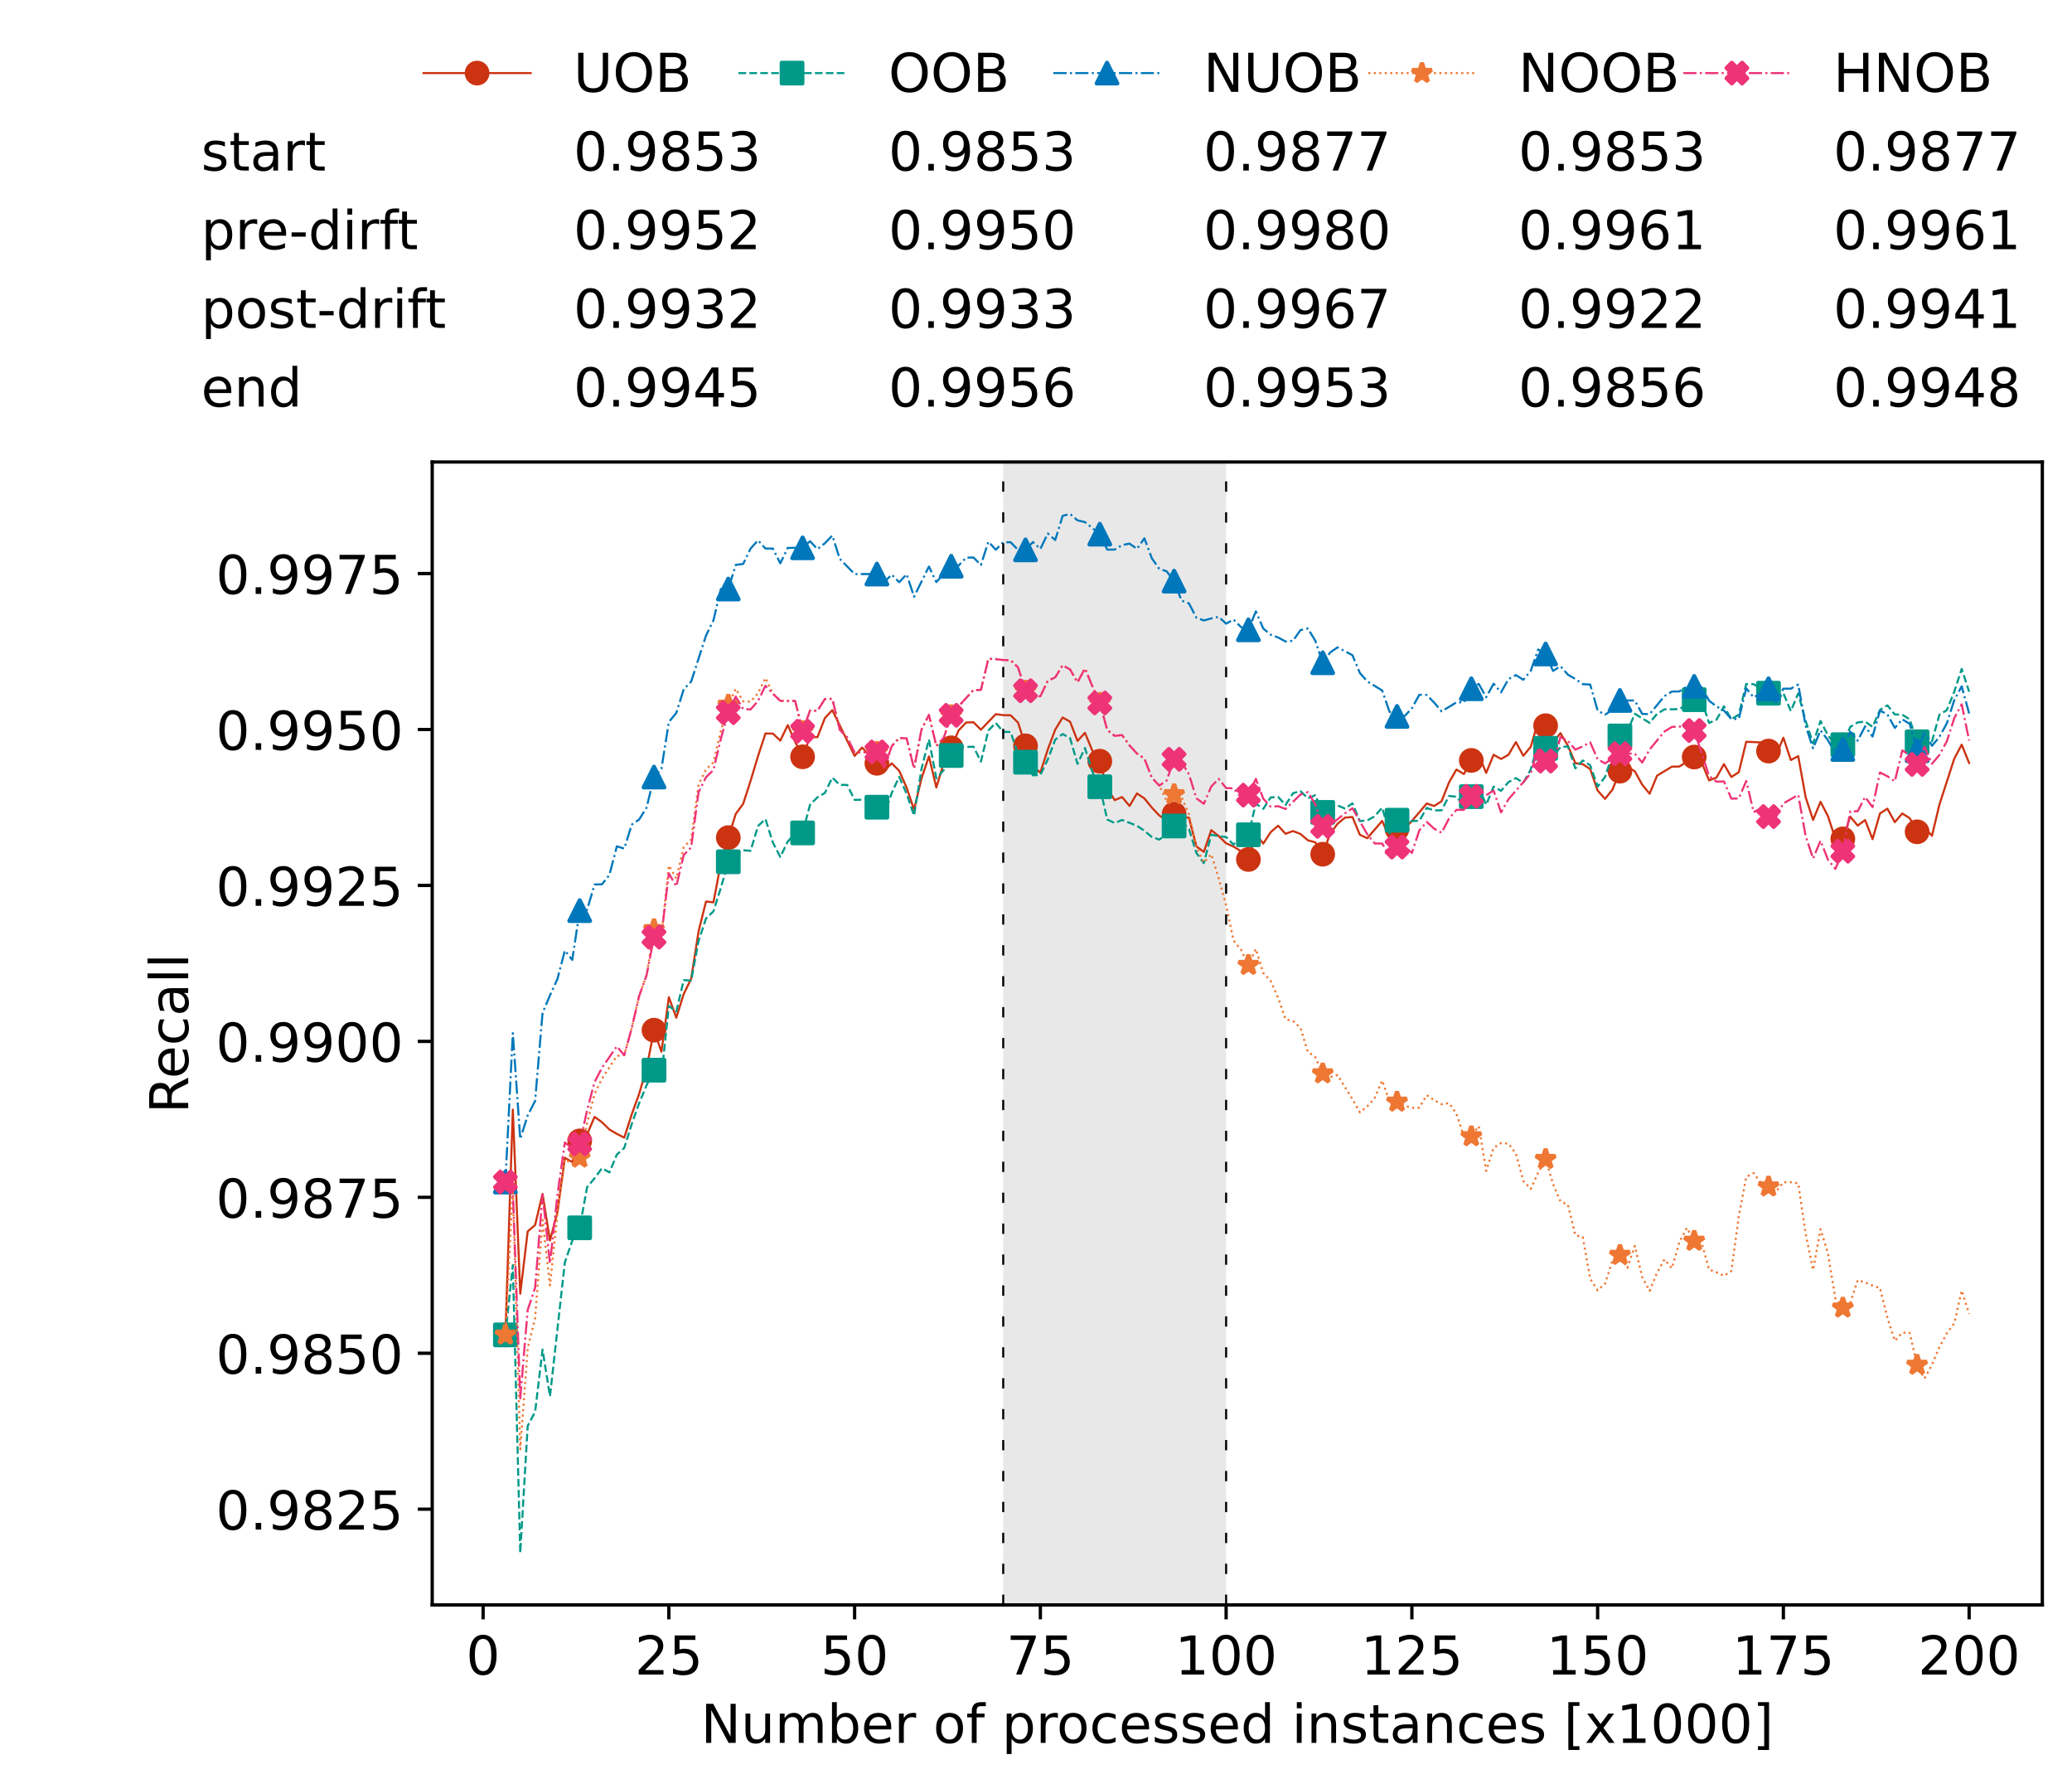 <?xml version="1.0" encoding="utf-8" standalone="no"?>
<!DOCTYPE svg PUBLIC "-//W3C//DTD SVG 1.1//EN"
  "http://www.w3.org/Graphics/SVG/1.1/DTD/svg11.dtd">
<!-- Created with matplotlib (https://matplotlib.org/) -->
<svg height="432.615pt" version="1.1" viewBox="0 0 502.65 432.615" width="502.65pt" xmlns="http://www.w3.org/2000/svg" xmlns:xlink="http://www.w3.org/1999/xlink">
 <defs>
  <style type="text/css">*{stroke-linecap:butt;stroke-linejoin:round;}</style>
 </defs>
 <g id="figure_1">
  <g id="patch_1">
   <path d="M 0 432.615 
L 502.65 432.615 
L 502.65 0 
L 0 0 
z
" style="fill:#ffffff;"/>
  </g>
  <g id="axes_1">
   <g id="patch_2">
    <path d="M 104.85 389.252 
L 495.45 389.252 
L 495.45 112.052 
L 104.85 112.052 
z
" style="fill:#ffffff;"/>
   </g>
   <g id="patch_3">
    <path clip-path="url(#p2627582962)" d="M 297.446 389.252 
L 297.446 112.052 
L 243.372 112.052 
L 243.372 389.252 
z
" style="fill:#d3d3d3;opacity:0.5;"/>
   </g>
   <g id="matplotlib.axis_1">
    <g id="xtick_1">
     <g id="line2d_1">
      <defs>
       <path d="M 0 0 
L 0 3.5 
" id="m61fe357c08" style="stroke:#000000;stroke-width:0.8;"/>
      </defs>
      <g>
       <use style="stroke:#000000;stroke-width:0.8;" x="117.197" xlink:href="#m61fe357c08" y="389.252"/>
      </g>
     </g>
     <g id="text_1">
      <!-- 0 -->
      <g transform="translate(113.061 406.13)scale(0.13 -0.13)">
       <defs>
        <path d="M 31.781 66.406 
Q 24.172 66.406 20.328 58.906 
Q 16.5 51.422 16.5 36.375 
Q 16.5 21.391 20.328 13.891 
Q 24.172 6.391 31.781 6.391 
Q 39.453 6.391 43.281 13.891 
Q 47.125 21.391 47.125 36.375 
Q 47.125 51.422 43.281 58.906 
Q 39.453 66.406 31.781 66.406 
z
M 31.781 74.219 
Q 44.047 74.219 50.516 64.516 
Q 56.984 54.828 56.984 36.375 
Q 56.984 17.969 50.516 8.266 
Q 44.047 -1.422 31.781 -1.422 
Q 19.531 -1.422 13.062 8.266 
Q 6.594 17.969 6.594 36.375 
Q 6.594 54.828 13.062 64.516 
Q 19.531 74.219 31.781 74.219 
z
" id="DejaVuSans-48"/>
       </defs>
       <use xlink:href="#DejaVuSans-48"/>
      </g>
     </g>
    </g>
    <g id="xtick_2">
     <g id="line2d_2">
      <g>
       <use style="stroke:#000000;stroke-width:0.8;" x="162.259" xlink:href="#m61fe357c08" y="389.252"/>
      </g>
     </g>
     <g id="text_2">
      <!-- 25 -->
      <g transform="translate(153.988 406.13)scale(0.13 -0.13)">
       <defs>
        <path d="M 19.188 8.297 
L 53.609 8.297 
L 53.609 0 
L 7.328 0 
L 7.328 8.297 
Q 12.938 14.109 22.625 23.891 
Q 32.328 33.688 34.812 36.531 
Q 39.547 41.844 41.422 45.531 
Q 43.312 49.219 43.312 52.781 
Q 43.312 58.594 39.234 62.25 
Q 35.156 65.922 28.609 65.922 
Q 23.969 65.922 18.812 64.312 
Q 13.672 62.703 7.812 59.422 
L 7.812 69.391 
Q 13.766 71.781 18.938 73 
Q 24.125 74.219 28.422 74.219 
Q 39.75 74.219 46.484 68.547 
Q 53.219 62.891 53.219 53.422 
Q 53.219 48.922 51.531 44.891 
Q 49.859 40.875 45.406 35.406 
Q 44.188 33.984 37.641 27.219 
Q 31.109 20.453 19.188 8.297 
z
" id="DejaVuSans-50"/>
        <path d="M 10.797 72.906 
L 49.516 72.906 
L 49.516 64.594 
L 19.828 64.594 
L 19.828 46.734 
Q 21.969 47.469 24.109 47.828 
Q 26.266 48.188 28.422 48.188 
Q 40.625 48.188 47.75 41.5 
Q 54.891 34.812 54.891 23.391 
Q 54.891 11.625 47.562 5.094 
Q 40.234 -1.422 26.906 -1.422 
Q 22.312 -1.422 17.547 -0.641 
Q 12.797 0.141 7.719 1.703 
L 7.719 11.625 
Q 12.109 9.234 16.797 8.062 
Q 21.484 6.891 26.703 6.891 
Q 35.156 6.891 40.078 11.328 
Q 45.016 15.766 45.016 23.391 
Q 45.016 31 40.078 35.438 
Q 35.156 39.891 26.703 39.891 
Q 22.75 39.891 18.812 39.016 
Q 14.891 38.141 10.797 36.281 
z
" id="DejaVuSans-53"/>
       </defs>
       <use xlink:href="#DejaVuSans-50"/>
       <use x="63.623" xlink:href="#DejaVuSans-53"/>
      </g>
     </g>
    </g>
    <g id="xtick_3">
     <g id="line2d_3">
      <g>
       <use style="stroke:#000000;stroke-width:0.8;" x="207.322" xlink:href="#m61fe357c08" y="389.252"/>
      </g>
     </g>
     <g id="text_3">
      <!-- 50 -->
      <g transform="translate(199.05 406.13)scale(0.13 -0.13)">
       <use xlink:href="#DejaVuSans-53"/>
       <use x="63.623" xlink:href="#DejaVuSans-48"/>
      </g>
     </g>
    </g>
    <g id="xtick_4">
     <g id="line2d_4">
      <g>
       <use style="stroke:#000000;stroke-width:0.8;" x="252.384" xlink:href="#m61fe357c08" y="389.252"/>
      </g>
     </g>
     <g id="text_4">
      <!-- 75 -->
      <g transform="translate(244.113 406.13)scale(0.13 -0.13)">
       <defs>
        <path d="M 8.203 72.906 
L 55.078 72.906 
L 55.078 68.703 
L 28.609 0 
L 18.312 0 
L 43.219 64.594 
L 8.203 64.594 
z
" id="DejaVuSans-55"/>
       </defs>
       <use xlink:href="#DejaVuSans-55"/>
       <use x="63.623" xlink:href="#DejaVuSans-53"/>
      </g>
     </g>
    </g>
    <g id="xtick_5">
     <g id="line2d_5">
      <g>
       <use style="stroke:#000000;stroke-width:0.8;" x="297.446" xlink:href="#m61fe357c08" y="389.252"/>
      </g>
     </g>
     <g id="text_5">
      <!-- 100 -->
      <g transform="translate(285.039 406.13)scale(0.13 -0.13)">
       <defs>
        <path d="M 12.406 8.297 
L 28.516 8.297 
L 28.516 63.922 
L 10.984 60.406 
L 10.984 69.391 
L 28.422 72.906 
L 38.281 72.906 
L 38.281 8.297 
L 54.391 8.297 
L 54.391 0 
L 12.406 0 
z
" id="DejaVuSans-49"/>
       </defs>
       <use xlink:href="#DejaVuSans-49"/>
       <use x="63.623" xlink:href="#DejaVuSans-48"/>
       <use x="127.246" xlink:href="#DejaVuSans-48"/>
      </g>
     </g>
    </g>
    <g id="xtick_6">
     <g id="line2d_6">
      <g>
       <use style="stroke:#000000;stroke-width:0.8;" x="342.509" xlink:href="#m61fe357c08" y="389.252"/>
      </g>
     </g>
     <g id="text_6">
      <!-- 125 -->
      <g transform="translate(330.102 406.13)scale(0.13 -0.13)">
       <use xlink:href="#DejaVuSans-49"/>
       <use x="63.623" xlink:href="#DejaVuSans-50"/>
       <use x="127.246" xlink:href="#DejaVuSans-53"/>
      </g>
     </g>
    </g>
    <g id="xtick_7">
     <g id="line2d_7">
      <g>
       <use style="stroke:#000000;stroke-width:0.8;" x="387.571" xlink:href="#m61fe357c08" y="389.252"/>
      </g>
     </g>
     <g id="text_7">
      <!-- 150 -->
      <g transform="translate(375.164 406.13)scale(0.13 -0.13)">
       <use xlink:href="#DejaVuSans-49"/>
       <use x="63.623" xlink:href="#DejaVuSans-53"/>
       <use x="127.246" xlink:href="#DejaVuSans-48"/>
      </g>
     </g>
    </g>
    <g id="xtick_8">
     <g id="line2d_8">
      <g>
       <use style="stroke:#000000;stroke-width:0.8;" x="432.633" xlink:href="#m61fe357c08" y="389.252"/>
      </g>
     </g>
     <g id="text_8">
      <!-- 175 -->
      <g transform="translate(420.226 406.13)scale(0.13 -0.13)">
       <use xlink:href="#DejaVuSans-49"/>
       <use x="63.623" xlink:href="#DejaVuSans-55"/>
       <use x="127.246" xlink:href="#DejaVuSans-53"/>
      </g>
     </g>
    </g>
    <g id="xtick_9">
     <g id="line2d_9">
      <g>
       <use style="stroke:#000000;stroke-width:0.8;" x="477.695" xlink:href="#m61fe357c08" y="389.252"/>
      </g>
     </g>
     <g id="text_9">
      <!-- 200 -->
      <g transform="translate(465.289 406.13)scale(0.13 -0.13)">
       <use xlink:href="#DejaVuSans-50"/>
       <use x="63.623" xlink:href="#DejaVuSans-48"/>
       <use x="127.246" xlink:href="#DejaVuSans-48"/>
      </g>
     </g>
    </g>
    <g id="text_10">
     <!-- Number of processed instances [x1000] -->
     <g transform="translate(170.025 422.711)scale(0.13 -0.13)">
      <defs>
       <path d="M 9.812 72.906 
L 23.094 72.906 
L 55.422 11.922 
L 55.422 72.906 
L 64.984 72.906 
L 64.984 0 
L 51.703 0 
L 19.391 60.984 
L 19.391 0 
L 9.812 0 
z
" id="DejaVuSans-78"/>
       <path d="M 8.5 21.578 
L 8.5 54.688 
L 17.484 54.688 
L 17.484 21.922 
Q 17.484 14.156 20.5 10.266 
Q 23.531 6.391 29.594 6.391 
Q 36.859 6.391 41.078 11.031 
Q 45.312 15.672 45.312 23.688 
L 45.312 54.688 
L 54.297 54.688 
L 54.297 0 
L 45.312 0 
L 45.312 8.406 
Q 42.047 3.422 37.719 1 
Q 33.406 -1.422 27.688 -1.422 
Q 18.266 -1.422 13.375 4.438 
Q 8.5 10.297 8.5 21.578 
z
M 31.109 56 
z
" id="DejaVuSans-117"/>
       <path d="M 52 44.188 
Q 55.375 50.25 60.062 53.125 
Q 64.75 56 71.094 56 
Q 79.641 56 84.281 50.016 
Q 88.922 44.047 88.922 33.016 
L 88.922 0 
L 79.891 0 
L 79.891 32.719 
Q 79.891 40.578 77.094 44.375 
Q 74.312 48.188 68.609 48.188 
Q 61.625 48.188 57.562 43.547 
Q 53.516 38.922 53.516 30.906 
L 53.516 0 
L 44.484 0 
L 44.484 32.719 
Q 44.484 40.625 41.703 44.406 
Q 38.922 48.188 33.109 48.188 
Q 26.219 48.188 22.156 43.531 
Q 18.109 38.875 18.109 30.906 
L 18.109 0 
L 9.078 0 
L 9.078 54.688 
L 18.109 54.688 
L 18.109 46.188 
Q 21.188 51.219 25.484 53.609 
Q 29.781 56 35.688 56 
Q 41.656 56 45.828 52.969 
Q 50 49.953 52 44.188 
z
" id="DejaVuSans-109"/>
       <path d="M 48.688 27.297 
Q 48.688 37.203 44.609 42.844 
Q 40.531 48.484 33.406 48.484 
Q 26.266 48.484 22.188 42.844 
Q 18.109 37.203 18.109 27.297 
Q 18.109 17.391 22.188 11.75 
Q 26.266 6.109 33.406 6.109 
Q 40.531 6.109 44.609 11.75 
Q 48.688 17.391 48.688 27.297 
z
M 18.109 46.391 
Q 20.953 51.266 25.266 53.625 
Q 29.594 56 35.594 56 
Q 45.562 56 51.781 48.094 
Q 58.016 40.188 58.016 27.297 
Q 58.016 14.406 51.781 6.484 
Q 45.562 -1.422 35.594 -1.422 
Q 29.594 -1.422 25.266 0.953 
Q 20.953 3.328 18.109 8.203 
L 18.109 0 
L 9.078 0 
L 9.078 75.984 
L 18.109 75.984 
z
" id="DejaVuSans-98"/>
       <path d="M 56.203 29.594 
L 56.203 25.203 
L 14.891 25.203 
Q 15.484 15.922 20.484 11.062 
Q 25.484 6.203 34.422 6.203 
Q 39.594 6.203 44.453 7.469 
Q 49.312 8.734 54.109 11.281 
L 54.109 2.781 
Q 49.266 0.734 44.188 -0.344 
Q 39.109 -1.422 33.891 -1.422 
Q 20.797 -1.422 13.156 6.188 
Q 5.516 13.812 5.516 26.812 
Q 5.516 40.234 12.766 48.109 
Q 20.016 56 32.328 56 
Q 43.359 56 49.781 48.891 
Q 56.203 41.797 56.203 29.594 
z
M 47.219 32.234 
Q 47.125 39.594 43.094 43.984 
Q 39.062 48.391 32.422 48.391 
Q 24.906 48.391 20.391 44.141 
Q 15.875 39.891 15.188 32.172 
z
" id="DejaVuSans-101"/>
       <path d="M 41.109 46.297 
Q 39.594 47.172 37.812 47.578 
Q 36.031 48 33.891 48 
Q 26.266 48 22.188 43.047 
Q 18.109 38.094 18.109 28.812 
L 18.109 0 
L 9.078 0 
L 9.078 54.688 
L 18.109 54.688 
L 18.109 46.188 
Q 20.953 51.172 25.484 53.578 
Q 30.031 56 36.531 56 
Q 37.453 56 38.578 55.875 
Q 39.703 55.766 41.062 55.516 
z
" id="DejaVuSans-114"/>
       <path id="DejaVuSans-32"/>
       <path d="M 30.609 48.391 
Q 23.391 48.391 19.188 42.75 
Q 14.984 37.109 14.984 27.297 
Q 14.984 17.484 19.156 11.844 
Q 23.344 6.203 30.609 6.203 
Q 37.797 6.203 41.984 11.859 
Q 46.188 17.531 46.188 27.297 
Q 46.188 37.016 41.984 42.703 
Q 37.797 48.391 30.609 48.391 
z
M 30.609 56 
Q 42.328 56 49.016 48.375 
Q 55.719 40.766 55.719 27.297 
Q 55.719 13.875 49.016 6.219 
Q 42.328 -1.422 30.609 -1.422 
Q 18.844 -1.422 12.172 6.219 
Q 5.516 13.875 5.516 27.297 
Q 5.516 40.766 12.172 48.375 
Q 18.844 56 30.609 56 
z
" id="DejaVuSans-111"/>
       <path d="M 37.109 75.984 
L 37.109 68.5 
L 28.516 68.5 
Q 23.688 68.5 21.797 66.547 
Q 19.922 64.594 19.922 59.516 
L 19.922 54.688 
L 34.719 54.688 
L 34.719 47.703 
L 19.922 47.703 
L 19.922 0 
L 10.891 0 
L 10.891 47.703 
L 2.297 47.703 
L 2.297 54.688 
L 10.891 54.688 
L 10.891 58.5 
Q 10.891 67.625 15.141 71.797 
Q 19.391 75.984 28.609 75.984 
z
" id="DejaVuSans-102"/>
       <path d="M 18.109 8.203 
L 18.109 -20.797 
L 9.078 -20.797 
L 9.078 54.688 
L 18.109 54.688 
L 18.109 46.391 
Q 20.953 51.266 25.266 53.625 
Q 29.594 56 35.594 56 
Q 45.562 56 51.781 48.094 
Q 58.016 40.188 58.016 27.297 
Q 58.016 14.406 51.781 6.484 
Q 45.562 -1.422 35.594 -1.422 
Q 29.594 -1.422 25.266 0.953 
Q 20.953 3.328 18.109 8.203 
z
M 48.688 27.297 
Q 48.688 37.203 44.609 42.844 
Q 40.531 48.484 33.406 48.484 
Q 26.266 48.484 22.188 42.844 
Q 18.109 37.203 18.109 27.297 
Q 18.109 17.391 22.188 11.75 
Q 26.266 6.109 33.406 6.109 
Q 40.531 6.109 44.609 11.75 
Q 48.688 17.391 48.688 27.297 
z
" id="DejaVuSans-112"/>
       <path d="M 48.781 52.594 
L 48.781 44.188 
Q 44.969 46.297 41.141 47.344 
Q 37.312 48.391 33.406 48.391 
Q 24.656 48.391 19.812 42.844 
Q 14.984 37.312 14.984 27.297 
Q 14.984 17.281 19.812 11.734 
Q 24.656 6.203 33.406 6.203 
Q 37.312 6.203 41.141 7.25 
Q 44.969 8.297 48.781 10.406 
L 48.781 2.094 
Q 45.016 0.344 40.984 -0.531 
Q 36.969 -1.422 32.422 -1.422 
Q 20.062 -1.422 12.781 6.344 
Q 5.516 14.109 5.516 27.297 
Q 5.516 40.672 12.859 48.328 
Q 20.219 56 33.016 56 
Q 37.156 56 41.109 55.141 
Q 45.062 54.297 48.781 52.594 
z
" id="DejaVuSans-99"/>
       <path d="M 44.281 53.078 
L 44.281 44.578 
Q 40.484 46.531 36.375 47.5 
Q 32.281 48.484 27.875 48.484 
Q 21.188 48.484 17.844 46.438 
Q 14.5 44.391 14.5 40.281 
Q 14.5 37.156 16.891 35.375 
Q 19.281 33.594 26.516 31.984 
L 29.594 31.297 
Q 39.156 29.25 43.188 25.516 
Q 47.219 21.781 47.219 15.094 
Q 47.219 7.469 41.188 3.016 
Q 35.156 -1.422 24.609 -1.422 
Q 20.219 -1.422 15.453 -0.562 
Q 10.688 0.297 5.422 2 
L 5.422 11.281 
Q 10.406 8.688 15.234 7.391 
Q 20.062 6.109 24.812 6.109 
Q 31.156 6.109 34.562 8.281 
Q 37.984 10.453 37.984 14.406 
Q 37.984 18.062 35.516 20.016 
Q 33.062 21.969 24.703 23.781 
L 21.578 24.516 
Q 13.234 26.266 9.516 29.906 
Q 5.812 33.547 5.812 39.891 
Q 5.812 47.609 11.281 51.797 
Q 16.75 56 26.812 56 
Q 31.781 56 36.172 55.266 
Q 40.578 54.547 44.281 53.078 
z
" id="DejaVuSans-115"/>
       <path d="M 45.406 46.391 
L 45.406 75.984 
L 54.391 75.984 
L 54.391 0 
L 45.406 0 
L 45.406 8.203 
Q 42.578 3.328 38.25 0.953 
Q 33.938 -1.422 27.875 -1.422 
Q 17.969 -1.422 11.734 6.484 
Q 5.516 14.406 5.516 27.297 
Q 5.516 40.188 11.734 48.094 
Q 17.969 56 27.875 56 
Q 33.938 56 38.25 53.625 
Q 42.578 51.266 45.406 46.391 
z
M 14.797 27.297 
Q 14.797 17.391 18.875 11.75 
Q 22.953 6.109 30.078 6.109 
Q 37.203 6.109 41.297 11.75 
Q 45.406 17.391 45.406 27.297 
Q 45.406 37.203 41.297 42.844 
Q 37.203 48.484 30.078 48.484 
Q 22.953 48.484 18.875 42.844 
Q 14.797 37.203 14.797 27.297 
z
" id="DejaVuSans-100"/>
       <path d="M 9.422 54.688 
L 18.406 54.688 
L 18.406 0 
L 9.422 0 
z
M 9.422 75.984 
L 18.406 75.984 
L 18.406 64.594 
L 9.422 64.594 
z
" id="DejaVuSans-105"/>
       <path d="M 54.891 33.016 
L 54.891 0 
L 45.906 0 
L 45.906 32.719 
Q 45.906 40.484 42.875 44.328 
Q 39.844 48.188 33.797 48.188 
Q 26.516 48.188 22.312 43.547 
Q 18.109 38.922 18.109 30.906 
L 18.109 0 
L 9.078 0 
L 9.078 54.688 
L 18.109 54.688 
L 18.109 46.188 
Q 21.344 51.125 25.703 53.562 
Q 30.078 56 35.797 56 
Q 45.219 56 50.047 50.172 
Q 54.891 44.344 54.891 33.016 
z
" id="DejaVuSans-110"/>
       <path d="M 18.312 70.219 
L 18.312 54.688 
L 36.812 54.688 
L 36.812 47.703 
L 18.312 47.703 
L 18.312 18.016 
Q 18.312 11.328 20.141 9.422 
Q 21.969 7.516 27.594 7.516 
L 36.812 7.516 
L 36.812 0 
L 27.594 0 
Q 17.188 0 13.234 3.875 
Q 9.281 7.766 9.281 18.016 
L 9.281 47.703 
L 2.688 47.703 
L 2.688 54.688 
L 9.281 54.688 
L 9.281 70.219 
z
" id="DejaVuSans-116"/>
       <path d="M 34.281 27.484 
Q 23.391 27.484 19.188 25 
Q 14.984 22.516 14.984 16.5 
Q 14.984 11.719 18.141 8.906 
Q 21.297 6.109 26.703 6.109 
Q 34.188 6.109 38.703 11.406 
Q 43.219 16.703 43.219 25.484 
L 43.219 27.484 
z
M 52.203 31.203 
L 52.203 0 
L 43.219 0 
L 43.219 8.297 
Q 40.141 3.328 35.547 0.953 
Q 30.953 -1.422 24.312 -1.422 
Q 15.922 -1.422 10.953 3.297 
Q 6 8.016 6 15.922 
Q 6 25.141 12.172 29.828 
Q 18.359 34.516 30.609 34.516 
L 43.219 34.516 
L 43.219 35.406 
Q 43.219 41.609 39.141 45 
Q 35.062 48.391 27.688 48.391 
Q 23 48.391 18.547 47.266 
Q 14.109 46.141 10.016 43.891 
L 10.016 52.203 
Q 14.938 54.109 19.578 55.047 
Q 24.219 56 28.609 56 
Q 40.484 56 46.344 49.844 
Q 52.203 43.703 52.203 31.203 
z
" id="DejaVuSans-97"/>
       <path d="M 8.594 75.984 
L 29.297 75.984 
L 29.297 69 
L 17.578 69 
L 17.578 -6.203 
L 29.297 -6.203 
L 29.297 -13.188 
L 8.594 -13.188 
z
" id="DejaVuSans-91"/>
       <path d="M 54.891 54.688 
L 35.109 28.078 
L 55.906 0 
L 45.312 0 
L 29.391 21.484 
L 13.484 0 
L 2.875 0 
L 24.125 28.609 
L 4.688 54.688 
L 15.281 54.688 
L 29.781 35.203 
L 44.281 54.688 
z
" id="DejaVuSans-120"/>
       <path d="M 30.422 75.984 
L 30.422 -13.188 
L 9.719 -13.188 
L 9.719 -6.203 
L 21.391 -6.203 
L 21.391 69 
L 9.719 69 
L 9.719 75.984 
z
" id="DejaVuSans-93"/>
      </defs>
      <use xlink:href="#DejaVuSans-78"/>
      <use x="74.805" xlink:href="#DejaVuSans-117"/>
      <use x="138.184" xlink:href="#DejaVuSans-109"/>
      <use x="235.596" xlink:href="#DejaVuSans-98"/>
      <use x="299.072" xlink:href="#DejaVuSans-101"/>
      <use x="360.596" xlink:href="#DejaVuSans-114"/>
      <use x="401.709" xlink:href="#DejaVuSans-32"/>
      <use x="433.496" xlink:href="#DejaVuSans-111"/>
      <use x="494.678" xlink:href="#DejaVuSans-102"/>
      <use x="529.883" xlink:href="#DejaVuSans-32"/>
      <use x="561.67" xlink:href="#DejaVuSans-112"/>
      <use x="625.146" xlink:href="#DejaVuSans-114"/>
      <use x="664.01" xlink:href="#DejaVuSans-111"/>
      <use x="725.191" xlink:href="#DejaVuSans-99"/>
      <use x="780.172" xlink:href="#DejaVuSans-101"/>
      <use x="841.695" xlink:href="#DejaVuSans-115"/>
      <use x="893.795" xlink:href="#DejaVuSans-115"/>
      <use x="945.895" xlink:href="#DejaVuSans-101"/>
      <use x="1007.418" xlink:href="#DejaVuSans-100"/>
      <use x="1070.895" xlink:href="#DejaVuSans-32"/>
      <use x="1102.682" xlink:href="#DejaVuSans-105"/>
      <use x="1130.465" xlink:href="#DejaVuSans-110"/>
      <use x="1193.844" xlink:href="#DejaVuSans-115"/>
      <use x="1245.943" xlink:href="#DejaVuSans-116"/>
      <use x="1285.152" xlink:href="#DejaVuSans-97"/>
      <use x="1346.432" xlink:href="#DejaVuSans-110"/>
      <use x="1409.811" xlink:href="#DejaVuSans-99"/>
      <use x="1464.791" xlink:href="#DejaVuSans-101"/>
      <use x="1526.314" xlink:href="#DejaVuSans-115"/>
      <use x="1578.414" xlink:href="#DejaVuSans-32"/>
      <use x="1610.201" xlink:href="#DejaVuSans-91"/>
      <use x="1649.215" xlink:href="#DejaVuSans-120"/>
      <use x="1708.395" xlink:href="#DejaVuSans-49"/>
      <use x="1772.018" xlink:href="#DejaVuSans-48"/>
      <use x="1835.641" xlink:href="#DejaVuSans-48"/>
      <use x="1899.264" xlink:href="#DejaVuSans-48"/>
      <use x="1962.887" xlink:href="#DejaVuSans-93"/>
     </g>
    </g>
   </g>
   <g id="matplotlib.axis_2">
    <g id="ytick_1">
     <g id="line2d_10">
      <defs>
       <path d="M 0 0 
L -3.5 0 
" id="mb7d2d965d9" style="stroke:#000000;stroke-width:0.8;"/>
      </defs>
      <g>
       <use style="stroke:#000000;stroke-width:0.8;" x="104.85" xlink:href="#mb7d2d965d9" y="366.031"/>
      </g>
     </g>
     <g id="text_11">
      <!-- 0.9825 -->
      <g transform="translate(52.362 370.97)scale(0.13 -0.13)">
       <defs>
        <path d="M 10.688 12.406 
L 21 12.406 
L 21 0 
L 10.688 0 
z
" id="DejaVuSans-46"/>
        <path d="M 10.984 1.516 
L 10.984 10.5 
Q 14.703 8.734 18.5 7.812 
Q 22.312 6.891 25.984 6.891 
Q 35.75 6.891 40.891 13.453 
Q 46.047 20.016 46.781 33.406 
Q 43.953 29.203 39.594 26.953 
Q 35.25 24.703 29.984 24.703 
Q 19.047 24.703 12.672 31.312 
Q 6.297 37.938 6.297 49.422 
Q 6.297 60.641 12.938 67.422 
Q 19.578 74.219 30.609 74.219 
Q 43.266 74.219 49.922 64.516 
Q 56.594 54.828 56.594 36.375 
Q 56.594 19.141 48.406 8.859 
Q 40.234 -1.422 26.422 -1.422 
Q 22.703 -1.422 18.891 -0.688 
Q 15.094 0.047 10.984 1.516 
z
M 30.609 32.422 
Q 37.25 32.422 41.125 36.953 
Q 45.016 41.5 45.016 49.422 
Q 45.016 57.281 41.125 61.844 
Q 37.25 66.406 30.609 66.406 
Q 23.969 66.406 20.094 61.844 
Q 16.219 57.281 16.219 49.422 
Q 16.219 41.5 20.094 36.953 
Q 23.969 32.422 30.609 32.422 
z
" id="DejaVuSans-57"/>
        <path d="M 31.781 34.625 
Q 24.75 34.625 20.719 30.859 
Q 16.703 27.094 16.703 20.516 
Q 16.703 13.922 20.719 10.156 
Q 24.75 6.391 31.781 6.391 
Q 38.812 6.391 42.859 10.172 
Q 46.922 13.969 46.922 20.516 
Q 46.922 27.094 42.891 30.859 
Q 38.875 34.625 31.781 34.625 
z
M 21.922 38.812 
Q 15.578 40.375 12.031 44.719 
Q 8.5 49.078 8.5 55.328 
Q 8.5 64.062 14.719 69.141 
Q 20.953 74.219 31.781 74.219 
Q 42.672 74.219 48.875 69.141 
Q 55.078 64.062 55.078 55.328 
Q 55.078 49.078 51.531 44.719 
Q 48 40.375 41.703 38.812 
Q 48.828 37.156 52.797 32.312 
Q 56.781 27.484 56.781 20.516 
Q 56.781 9.906 50.312 4.234 
Q 43.844 -1.422 31.781 -1.422 
Q 19.734 -1.422 13.25 4.234 
Q 6.781 9.906 6.781 20.516 
Q 6.781 27.484 10.781 32.312 
Q 14.797 37.156 21.922 38.812 
z
M 18.312 54.391 
Q 18.312 48.734 21.844 45.562 
Q 25.391 42.391 31.781 42.391 
Q 38.141 42.391 41.719 45.562 
Q 45.312 48.734 45.312 54.391 
Q 45.312 60.062 41.719 63.234 
Q 38.141 66.406 31.781 66.406 
Q 25.391 66.406 21.844 63.234 
Q 18.312 60.062 18.312 54.391 
z
" id="DejaVuSans-56"/>
       </defs>
       <use xlink:href="#DejaVuSans-48"/>
       <use x="63.623" xlink:href="#DejaVuSans-46"/>
       <use x="95.41" xlink:href="#DejaVuSans-57"/>
       <use x="159.033" xlink:href="#DejaVuSans-56"/>
       <use x="222.656" xlink:href="#DejaVuSans-50"/>
       <use x="286.279" xlink:href="#DejaVuSans-53"/>
      </g>
     </g>
    </g>
    <g id="ytick_2">
     <g id="line2d_11">
      <g>
       <use style="stroke:#000000;stroke-width:0.8;" x="104.85" xlink:href="#mb7d2d965d9" y="328.21"/>
      </g>
     </g>
     <g id="text_12">
      <!-- 0.9850 -->
      <g transform="translate(52.362 333.149)scale(0.13 -0.13)">
       <use xlink:href="#DejaVuSans-48"/>
       <use x="63.623" xlink:href="#DejaVuSans-46"/>
       <use x="95.41" xlink:href="#DejaVuSans-57"/>
       <use x="159.033" xlink:href="#DejaVuSans-56"/>
       <use x="222.656" xlink:href="#DejaVuSans-53"/>
       <use x="286.279" xlink:href="#DejaVuSans-48"/>
      </g>
     </g>
    </g>
    <g id="ytick_3">
     <g id="line2d_12">
      <g>
       <use style="stroke:#000000;stroke-width:0.8;" x="104.85" xlink:href="#mb7d2d965d9" y="290.389"/>
      </g>
     </g>
     <g id="text_13">
      <!-- 0.9875 -->
      <g transform="translate(52.362 295.328)scale(0.13 -0.13)">
       <use xlink:href="#DejaVuSans-48"/>
       <use x="63.623" xlink:href="#DejaVuSans-46"/>
       <use x="95.41" xlink:href="#DejaVuSans-57"/>
       <use x="159.033" xlink:href="#DejaVuSans-56"/>
       <use x="222.656" xlink:href="#DejaVuSans-55"/>
       <use x="286.279" xlink:href="#DejaVuSans-53"/>
      </g>
     </g>
    </g>
    <g id="ytick_4">
     <g id="line2d_13">
      <g>
       <use style="stroke:#000000;stroke-width:0.8;" x="104.85" xlink:href="#mb7d2d965d9" y="252.568"/>
      </g>
     </g>
     <g id="text_14">
      <!-- 0.9900 -->
      <g transform="translate(52.362 257.507)scale(0.13 -0.13)">
       <use xlink:href="#DejaVuSans-48"/>
       <use x="63.623" xlink:href="#DejaVuSans-46"/>
       <use x="95.41" xlink:href="#DejaVuSans-57"/>
       <use x="159.033" xlink:href="#DejaVuSans-57"/>
       <use x="222.656" xlink:href="#DejaVuSans-48"/>
       <use x="286.279" xlink:href="#DejaVuSans-48"/>
      </g>
     </g>
    </g>
    <g id="ytick_5">
     <g id="line2d_14">
      <g>
       <use style="stroke:#000000;stroke-width:0.8;" x="104.85" xlink:href="#mb7d2d965d9" y="214.747"/>
      </g>
     </g>
     <g id="text_15">
      <!-- 0.9925 -->
      <g transform="translate(52.362 219.686)scale(0.13 -0.13)">
       <use xlink:href="#DejaVuSans-48"/>
       <use x="63.623" xlink:href="#DejaVuSans-46"/>
       <use x="95.41" xlink:href="#DejaVuSans-57"/>
       <use x="159.033" xlink:href="#DejaVuSans-57"/>
       <use x="222.656" xlink:href="#DejaVuSans-50"/>
       <use x="286.279" xlink:href="#DejaVuSans-53"/>
      </g>
     </g>
    </g>
    <g id="ytick_6">
     <g id="line2d_15">
      <g>
       <use style="stroke:#000000;stroke-width:0.8;" x="104.85" xlink:href="#mb7d2d965d9" y="176.926"/>
      </g>
     </g>
     <g id="text_16">
      <!-- 0.9950 -->
      <g transform="translate(52.362 181.865)scale(0.13 -0.13)">
       <use xlink:href="#DejaVuSans-48"/>
       <use x="63.623" xlink:href="#DejaVuSans-46"/>
       <use x="95.41" xlink:href="#DejaVuSans-57"/>
       <use x="159.033" xlink:href="#DejaVuSans-57"/>
       <use x="222.656" xlink:href="#DejaVuSans-53"/>
       <use x="286.279" xlink:href="#DejaVuSans-48"/>
      </g>
     </g>
    </g>
    <g id="ytick_7">
     <g id="line2d_16">
      <g>
       <use style="stroke:#000000;stroke-width:0.8;" x="104.85" xlink:href="#mb7d2d965d9" y="139.105"/>
      </g>
     </g>
     <g id="text_17">
      <!-- 0.9975 -->
      <g transform="translate(52.362 144.044)scale(0.13 -0.13)">
       <use xlink:href="#DejaVuSans-48"/>
       <use x="63.623" xlink:href="#DejaVuSans-46"/>
       <use x="95.41" xlink:href="#DejaVuSans-57"/>
       <use x="159.033" xlink:href="#DejaVuSans-57"/>
       <use x="222.656" xlink:href="#DejaVuSans-55"/>
       <use x="286.279" xlink:href="#DejaVuSans-53"/>
      </g>
     </g>
    </g>
    <g id="text_18">
     <!-- Recall -->
     <g transform="translate(45.659 270.044)rotate(-90)scale(0.13 -0.13)">
      <defs>
       <path d="M 44.391 34.188 
Q 47.562 33.109 50.562 29.594 
Q 53.562 26.078 56.594 19.922 
L 66.609 0 
L 56 0 
L 46.688 18.703 
Q 43.062 26.031 39.672 28.422 
Q 36.281 30.812 30.422 30.812 
L 19.672 30.812 
L 19.672 0 
L 9.812 0 
L 9.812 72.906 
L 32.078 72.906 
Q 44.578 72.906 50.734 67.672 
Q 56.891 62.453 56.891 51.906 
Q 56.891 45.016 53.688 40.469 
Q 50.484 35.938 44.391 34.188 
z
M 19.672 64.797 
L 19.672 38.922 
L 32.078 38.922 
Q 39.203 38.922 42.844 42.219 
Q 46.484 45.516 46.484 51.906 
Q 46.484 58.297 42.844 61.547 
Q 39.203 64.797 32.078 64.797 
z
" id="DejaVuSans-82"/>
       <path d="M 9.422 75.984 
L 18.406 75.984 
L 18.406 0 
L 9.422 0 
z
" id="DejaVuSans-108"/>
      </defs>
      <use xlink:href="#DejaVuSans-82"/>
      <use x="64.982" xlink:href="#DejaVuSans-101"/>
      <use x="126.506" xlink:href="#DejaVuSans-99"/>
      <use x="181.486" xlink:href="#DejaVuSans-97"/>
      <use x="242.766" xlink:href="#DejaVuSans-108"/>
      <use x="270.549" xlink:href="#DejaVuSans-108"/>
     </g>
    </g>
   </g>
   <g id="line2d_17"/>
   <g id="line2d_18"/>
   <g id="line2d_19"/>
   <g id="line2d_20"/>
   <g id="line2d_21"/>
   <g id="line2d_22">
    <path clip-path="url(#p2627582962)" d="M 122.605 323.761 
L 124.407 269.112 
L 126.21 313.774 
L 128.012 298.663 
L 129.815 297.103 
L 131.617 289.555 
L 133.419 300.862 
L 135.222 294.011 
L 137.024 280.797 
L 138.827 281.851 
L 140.629 276.709 
L 142.432 275.087 
L 144.234 270.881 
L 146.037 272.174 
L 147.839 273.947 
L 149.642 275.005 
L 151.444 275.91 
L 153.247 270.278 
L 155.049 265.326 
L 156.852 259.114 
L 158.654 249.853 
L 160.457 255.078 
L 162.259 241.846 
L 164.062 246.821 
L 165.864 241.077 
L 167.667 237.371 
L 169.469 225.882 
L 171.272 218.643 
L 173.074 218.852 
L 174.877 209.35 
L 176.679 203.149 
L 178.482 197.407 
L 180.284 194.953 
L 182.087 189.379 
L 183.889 183.383 
L 185.692 177.895 
L 187.494 177.919 
L 189.297 179.621 
L 191.099 175.876 
L 192.902 179.905 
L 194.704 183.55 
L 196.507 178.733 
L 198.309 178.785 
L 200.112 174.149 
L 201.914 172.232 
L 207.322 183.335 
L 209.124 181.299 
L 212.729 185.12 
L 214.532 186.856 
L 216.334 185.138 
L 218.137 186.944 
L 219.939 191.027 
L 221.742 196.351 
L 223.544 188.812 
L 225.347 183.447 
L 227.149 190.992 
L 228.952 184.973 
L 230.754 181.37 
L 232.557 177.148 
L 234.359 175.238 
L 236.162 175.176 
L 237.964 176.977 
L 241.569 173.21 
L 243.372 173.441 
L 245.174 173.483 
L 246.976 175.262 
L 248.779 180.888 
L 250.581 185.831 
L 252.384 187.386 
L 254.186 181.77 
L 255.989 176.959 
L 257.791 174.013 
L 259.594 175.04 
L 261.396 179.7 
L 263.199 177.737 
L 265.001 182.076 
L 266.804 184.62 
L 268.606 191.164 
L 270.409 194.057 
L 272.211 193.313 
L 274.014 195.468 
L 275.816 192.435 
L 277.619 193.647 
L 279.421 195.859 
L 281.224 197.774 
L 283.026 199.011 
L 284.829 197.44 
L 286.631 198.161 
L 288.434 198.313 
L 290.236 205.284 
L 292.039 206.615 
L 293.841 201.335 
L 295.644 202.779 
L 297.446 204.53 
L 299.249 205.331 
L 301.051 206.442 
L 302.854 208.448 
L 304.656 202.287 
L 306.459 204.597 
L 308.261 201.827 
L 310.064 200.267 
L 311.866 202.22 
L 313.669 201.562 
L 315.471 202.255 
L 317.274 203.792 
L 319.076 204.282 
L 320.879 207.173 
L 322.681 202.207 
L 324.484 199.787 
L 326.286 198.297 
L 328.089 198.149 
L 329.891 202.455 
L 331.694 203.297 
L 335.299 199.099 
L 337.101 203.158 
L 338.904 201.055 
L 340.706 200.973 
L 342.509 199.128 
L 346.114 194.873 
L 347.916 195.489 
L 349.719 194.323 
L 351.521 189.761 
L 353.324 186.632 
L 355.126 187.727 
L 356.928 184.425 
L 358.731 183.128 
L 360.533 187.452 
L 362.336 183.053 
L 364.138 184.075 
L 365.941 183.065 
L 367.743 179.982 
L 369.546 183.3 
L 371.348 181.128 
L 373.151 174.895 
L 374.953 175.999 
L 376.756 180.07 
L 378.558 177.811 
L 380.361 180.86 
L 382.163 185.103 
L 383.966 185.336 
L 385.768 186.527 
L 387.571 191.73 
L 389.373 193.758 
L 391.176 191.498 
L 392.978 187.033 
L 394.781 185.955 
L 396.583 187.052 
L 398.386 190.311 
L 400.188 192.507 
L 401.991 188.122 
L 405.596 185.938 
L 407.398 185.912 
L 411.003 183.606 
L 412.806 184.91 
L 414.608 189.27 
L 416.411 188.576 
L 418.213 185.326 
L 420.016 188.445 
L 421.818 187.294 
L 423.621 179.899 
L 427.226 180.065 
L 429.028 182.162 
L 430.831 183.273 
L 432.633 178.917 
L 434.436 184.329 
L 436.238 183.401 
L 438.041 193.383 
L 439.843 198.845 
L 441.646 194.461 
L 443.448 197.956 
L 445.251 203.427 
L 447.053 203.458 
L 448.856 198.058 
L 450.658 200.231 
L 452.461 198.895 
L 454.263 203.518 
L 456.066 197.294 
L 457.868 196.126 
L 459.671 199.406 
L 461.473 197.301 
L 463.276 198.426 
L 465.078 201.74 
L 466.881 200.672 
L 468.683 202.714 
L 470.485 195.144 
L 474.09 183.997 
L 475.893 180.604 
L 477.695 185.055 
L 477.695 185.055 
" style="fill:none;stroke:#cc3311;stroke-linecap:square;stroke-width:0.5;"/>
    <defs>
     <path d="M 0 2.5 
C 0.663 2.5 1.299 2.237 1.768 1.768 
C 2.237 1.299 2.5 0.663 2.5 0 
C 2.5 -0.663 2.237 -1.299 1.768 -1.768 
C 1.299 -2.237 0.663 -2.5 0 -2.5 
C -0.663 -2.5 -1.299 -2.237 -1.768 -1.768 
C -2.237 -1.299 -2.5 -0.663 -2.5 0 
C -2.5 0.663 -2.237 1.299 -1.768 1.768 
C -1.299 2.237 -0.663 2.5 0 2.5 
z
" id="m349c3083e7" style="stroke:#cc3311;"/>
    </defs>
    <g clip-path="url(#p2627582962)">
     <use style="fill:#cc3311;stroke:#cc3311;" x="122.605" xlink:href="#m349c3083e7" y="323.761"/>
     <use style="fill:#cc3311;stroke:#cc3311;" x="140.629" xlink:href="#m349c3083e7" y="276.709"/>
     <use style="fill:#cc3311;stroke:#cc3311;" x="158.654" xlink:href="#m349c3083e7" y="249.853"/>
     <use style="fill:#cc3311;stroke:#cc3311;" x="176.679" xlink:href="#m349c3083e7" y="203.149"/>
     <use style="fill:#cc3311;stroke:#cc3311;" x="194.704" xlink:href="#m349c3083e7" y="183.55"/>
     <use style="fill:#cc3311;stroke:#cc3311;" x="212.729" xlink:href="#m349c3083e7" y="185.12"/>
     <use style="fill:#cc3311;stroke:#cc3311;" x="230.754" xlink:href="#m349c3083e7" y="181.37"/>
     <use style="fill:#cc3311;stroke:#cc3311;" x="248.779" xlink:href="#m349c3083e7" y="180.888"/>
     <use style="fill:#cc3311;stroke:#cc3311;" x="266.804" xlink:href="#m349c3083e7" y="184.62"/>
     <use style="fill:#cc3311;stroke:#cc3311;" x="284.829" xlink:href="#m349c3083e7" y="197.44"/>
     <use style="fill:#cc3311;stroke:#cc3311;" x="302.854" xlink:href="#m349c3083e7" y="208.448"/>
     <use style="fill:#cc3311;stroke:#cc3311;" x="320.879" xlink:href="#m349c3083e7" y="207.173"/>
     <use style="fill:#cc3311;stroke:#cc3311;" x="338.904" xlink:href="#m349c3083e7" y="201.055"/>
     <use style="fill:#cc3311;stroke:#cc3311;" x="356.928" xlink:href="#m349c3083e7" y="184.425"/>
     <use style="fill:#cc3311;stroke:#cc3311;" x="374.953" xlink:href="#m349c3083e7" y="175.999"/>
     <use style="fill:#cc3311;stroke:#cc3311;" x="392.978" xlink:href="#m349c3083e7" y="187.033"/>
     <use style="fill:#cc3311;stroke:#cc3311;" x="411.003" xlink:href="#m349c3083e7" y="183.606"/>
     <use style="fill:#cc3311;stroke:#cc3311;" x="429.028" xlink:href="#m349c3083e7" y="182.162"/>
     <use style="fill:#cc3311;stroke:#cc3311;" x="447.053" xlink:href="#m349c3083e7" y="203.458"/>
     <use style="fill:#cc3311;stroke:#cc3311;" x="465.078" xlink:href="#m349c3083e7" y="201.74"/>
    </g>
   </g>
   <g id="line2d_23"/>
   <g id="line2d_24"/>
   <g id="line2d_25"/>
   <g id="line2d_26"/>
   <g id="line2d_27">
    <path clip-path="url(#p2627582962)" d="M 122.605 323.761 
L 124.407 306.839 
L 126.21 376.652 
L 128.012 345.821 
L 129.815 342.413 
L 131.617 327.313 
L 133.419 338.684 
L 137.024 306.192 
L 138.827 300.906 
L 140.629 297.789 
L 142.432 287.912 
L 144.234 285.774 
L 146.037 283.321 
L 147.839 284.352 
L 149.642 280.02 
L 151.444 278.405 
L 153.247 272.635 
L 155.049 267.558 
L 156.852 263.226 
L 158.654 259.554 
L 160.457 261.006 
L 162.259 243.974 
L 164.062 245.355 
L 165.864 237.716 
L 167.667 237.83 
L 169.469 228.193 
L 171.272 222.765 
L 173.074 221.024 
L 174.877 215.327 
L 176.679 209.005 
L 178.482 207.161 
L 180.284 206.224 
L 182.087 206.337 
L 183.889 200.342 
L 185.692 198.646 
L 187.494 204.352 
L 189.297 207.842 
L 191.099 204.097 
L 192.902 202.123 
L 194.704 202.014 
L 196.507 195.175 
L 198.309 193.368 
L 200.112 192.326 
L 201.914 188.591 
L 203.717 190.358 
L 205.519 190.373 
L 207.322 193.992 
L 210.927 193.92 
L 214.532 197.513 
L 216.334 192.293 
L 218.137 188.416 
L 219.939 192.499 
L 221.742 197.823 
L 223.544 186.492 
L 225.347 179.339 
L 227.149 188.771 
L 228.952 186.764 
L 230.754 183.231 
L 232.557 181.031 
L 234.359 181.154 
L 236.162 181.092 
L 237.964 184.712 
L 239.767 177.166 
L 241.569 175.337 
L 243.372 177.492 
L 245.174 177.535 
L 246.976 183.013 
L 248.779 184.856 
L 250.581 188.052 
L 252.384 187.938 
L 254.186 184.194 
L 255.989 179.383 
L 257.791 178.03 
L 259.594 179.057 
L 261.396 185.27 
L 263.199 181.42 
L 265.001 187.206 
L 266.804 190.811 
L 268.606 198.753 
L 270.409 199.612 
L 272.211 198.869 
L 275.816 200.273 
L 277.619 201.486 
L 279.421 202.985 
L 281.224 203.626 
L 283.026 202.398 
L 284.829 200.327 
L 286.631 199.249 
L 288.434 201.07 
L 290.236 206.88 
L 292.039 209.331 
L 293.841 202.459 
L 295.644 202.8 
L 297.446 202.998 
L 299.249 204.863 
L 301.051 202.347 
L 302.854 202.463 
L 304.656 194.904 
L 306.459 196.173 
L 308.261 193.403 
L 310.064 193.287 
L 311.866 195.24 
L 313.669 192.39 
L 315.471 191.871 
L 317.274 193.609 
L 319.076 192.866 
L 320.879 197.033 
L 322.681 195.613 
L 324.484 195.336 
L 326.286 196.104 
L 328.089 194.836 
L 329.891 199.141 
L 331.694 198.985 
L 333.496 197.977 
L 335.299 195.872 
L 337.101 202.11 
L 338.904 198.932 
L 340.706 199.923 
L 342.509 199.118 
L 344.311 199.087 
L 346.114 195.952 
L 347.916 196.567 
L 349.719 196.52 
L 351.521 193.055 
L 353.324 193.226 
L 355.126 195.407 
L 358.731 190.85 
L 360.533 195.19 
L 362.336 190.776 
L 364.138 191.799 
L 365.941 189.692 
L 367.743 188.711 
L 369.546 189.857 
L 371.348 186.616 
L 373.151 180.383 
L 374.953 181.487 
L 376.756 183.449 
L 378.558 181.19 
L 380.361 181.028 
L 382.163 186.351 
L 383.966 184.44 
L 385.768 185.602 
L 387.571 190.765 
L 389.373 188.437 
L 391.176 182.96 
L 392.978 178.495 
L 394.781 177.423 
L 396.583 173.116 
L 400.188 175.325 
L 401.991 173.117 
L 403.793 172.043 
L 407.398 171.998 
L 411.003 169.692 
L 412.806 169.884 
L 414.608 175.335 
L 416.411 174.554 
L 418.213 171.304 
L 420.016 174.446 
L 421.818 173.312 
L 423.621 165.911 
L 425.423 165.938 
L 429.028 168.125 
L 430.831 170.292 
L 432.633 168.114 
L 434.436 172.444 
L 436.238 168.178 
L 438.041 174.861 
L 439.843 180.324 
L 441.646 174.866 
L 443.448 178.361 
L 445.251 180.586 
L 447.053 180.617 
L 448.856 176.305 
L 450.658 175.206 
L 452.461 175.001 
L 454.263 176.292 
L 456.066 172.187 
L 457.868 171.06 
L 459.671 173.288 
L 461.473 173.339 
L 463.276 174.457 
L 465.078 179.913 
L 466.881 177.768 
L 468.683 179.834 
L 470.485 173.339 
L 472.288 172.232 
L 474.09 167.738 
L 475.893 162.234 
L 477.695 167.758 
L 477.695 167.758 
" style="fill:none;stroke:#009988;stroke-dasharray:1.85,0.8;stroke-dashoffset:0;stroke-width:0.5;"/>
    <defs>
     <path d="M -2.5 2.5 
L 2.5 2.5 
L 2.5 -2.5 
L -2.5 -2.5 
z
" id="m19affd1d9a" style="stroke:#009988;stroke-linejoin:miter;"/>
    </defs>
    <g clip-path="url(#p2627582962)">
     <use style="fill:#009988;stroke:#009988;stroke-linejoin:miter;" x="122.605" xlink:href="#m19affd1d9a" y="323.761"/>
     <use style="fill:#009988;stroke:#009988;stroke-linejoin:miter;" x="140.629" xlink:href="#m19affd1d9a" y="297.789"/>
     <use style="fill:#009988;stroke:#009988;stroke-linejoin:miter;" x="158.654" xlink:href="#m19affd1d9a" y="259.554"/>
     <use style="fill:#009988;stroke:#009988;stroke-linejoin:miter;" x="176.679" xlink:href="#m19affd1d9a" y="209.005"/>
     <use style="fill:#009988;stroke:#009988;stroke-linejoin:miter;" x="194.704" xlink:href="#m19affd1d9a" y="202.014"/>
     <use style="fill:#009988;stroke:#009988;stroke-linejoin:miter;" x="212.729" xlink:href="#m19affd1d9a" y="195.776"/>
     <use style="fill:#009988;stroke:#009988;stroke-linejoin:miter;" x="230.754" xlink:href="#m19affd1d9a" y="183.231"/>
     <use style="fill:#009988;stroke:#009988;stroke-linejoin:miter;" x="248.779" xlink:href="#m19affd1d9a" y="184.856"/>
     <use style="fill:#009988;stroke:#009988;stroke-linejoin:miter;" x="266.804" xlink:href="#m19affd1d9a" y="190.811"/>
     <use style="fill:#009988;stroke:#009988;stroke-linejoin:miter;" x="284.829" xlink:href="#m19affd1d9a" y="200.327"/>
     <use style="fill:#009988;stroke:#009988;stroke-linejoin:miter;" x="302.854" xlink:href="#m19affd1d9a" y="202.463"/>
     <use style="fill:#009988;stroke:#009988;stroke-linejoin:miter;" x="320.879" xlink:href="#m19affd1d9a" y="197.033"/>
     <use style="fill:#009988;stroke:#009988;stroke-linejoin:miter;" x="338.904" xlink:href="#m19affd1d9a" y="198.932"/>
     <use style="fill:#009988;stroke:#009988;stroke-linejoin:miter;" x="356.928" xlink:href="#m19affd1d9a" y="193.212"/>
     <use style="fill:#009988;stroke:#009988;stroke-linejoin:miter;" x="374.953" xlink:href="#m19affd1d9a" y="181.487"/>
     <use style="fill:#009988;stroke:#009988;stroke-linejoin:miter;" x="392.978" xlink:href="#m19affd1d9a" y="178.495"/>
     <use style="fill:#009988;stroke:#009988;stroke-linejoin:miter;" x="411.003" xlink:href="#m19affd1d9a" y="169.692"/>
     <use style="fill:#009988;stroke:#009988;stroke-linejoin:miter;" x="429.028" xlink:href="#m19affd1d9a" y="168.125"/>
     <use style="fill:#009988;stroke:#009988;stroke-linejoin:miter;" x="447.053" xlink:href="#m19affd1d9a" y="180.617"/>
     <use style="fill:#009988;stroke:#009988;stroke-linejoin:miter;" x="465.078" xlink:href="#m19affd1d9a" y="179.913"/>
    </g>
   </g>
   <g id="line2d_28"/>
   <g id="line2d_29"/>
   <g id="line2d_30"/>
   <g id="line2d_31"/>
   <g id="line2d_32">
    <path clip-path="url(#p2627582962)" d="M 122.605 286.681 
L 124.407 250.573 
L 126.21 276.263 
L 128.012 270.529 
L 129.815 267.013 
L 131.617 245.664 
L 133.419 241.411 
L 135.222 237.467 
L 137.024 230.535 
L 138.827 232.815 
L 140.629 220.857 
L 142.432 220.641 
L 144.234 214.514 
L 146.037 214.47 
L 147.839 212.191 
L 149.642 205.259 
L 151.444 205.817 
L 153.247 200.01 
L 155.049 198.756 
L 156.852 195.873 
L 158.654 188.466 
L 160.457 186.435 
L 162.259 175.117 
L 164.062 172.905 
L 165.864 167.189 
L 167.667 165.308 
L 171.272 154.148 
L 173.074 150.459 
L 174.877 142.856 
L 176.679 142.856 
L 178.482 137.008 
L 180.284 136.773 
L 182.087 133.048 
L 183.889 131.037 
L 185.692 133.033 
L 187.494 133.047 
L 189.297 136.624 
L 191.099 132.879 
L 194.704 132.868 
L 196.507 131.262 
L 198.309 133.173 
L 200.112 131.753 
L 201.914 129.885 
L 203.717 135.53 
L 207.322 139.226 
L 212.729 139.226 
L 214.532 141.122 
L 216.334 139.371 
L 218.137 141.21 
L 219.939 139.271 
L 221.742 144.727 
L 225.347 137.403 
L 227.149 141.176 
L 228.952 139.169 
L 230.754 137.333 
L 232.557 137.156 
L 234.359 135.246 
L 236.162 135.215 
L 237.964 137.024 
L 239.767 131.379 
L 241.569 133.323 
L 243.372 131.513 
L 245.174 131.513 
L 246.976 133.363 
L 248.779 133.363 
L 250.581 131.467 
L 252.384 133.137 
L 254.186 129.392 
L 255.989 130.968 
L 257.791 125.108 
L 259.594 124.652 
L 261.396 126.205 
L 263.199 126.619 
L 266.804 129.549 
L 268.606 133.297 
L 270.409 133.297 
L 272.211 132.211 
L 274.014 131.845 
L 275.816 133.123 
L 277.619 130.554 
L 279.421 135.402 
L 281.224 137.949 
L 283.026 138.568 
L 284.829 140.95 
L 286.631 145.678 
L 288.434 146.336 
L 290.236 149.821 
L 292.039 150.487 
L 293.841 149.984 
L 295.644 149.604 
L 297.446 151.256 
L 299.249 150.26 
L 301.051 152.084 
L 302.854 152.753 
L 304.656 148.274 
L 306.459 152.436 
L 308.261 153.948 
L 310.064 154.611 
L 311.866 155.588 
L 313.669 155.423 
L 315.471 152.826 
L 317.274 152.422 
L 319.076 155.38 
L 320.879 160.739 
L 322.681 158.256 
L 324.484 157 
L 328.089 158.909 
L 329.891 163.214 
L 331.694 165.263 
L 335.299 167.462 
L 337.101 172.644 
L 338.904 173.757 
L 340.706 173.716 
L 342.509 171.792 
L 344.311 168.51 
L 346.114 168.561 
L 347.916 170.406 
L 349.719 172.529 
L 353.324 170.345 
L 355.126 170.353 
L 356.928 167.048 
L 358.731 165.867 
L 360.533 169.112 
L 362.336 165.809 
L 364.138 167.915 
L 365.941 164.713 
L 367.743 163.731 
L 369.546 164.867 
L 371.348 162.694 
L 373.151 157.517 
L 374.953 158.618 
L 376.756 162.726 
L 378.558 161.586 
L 380.361 163.632 
L 382.163 164.675 
L 383.966 165.932 
L 385.768 166.021 
L 387.571 172.32 
L 389.373 173.334 
L 391.176 172.161 
L 392.978 169.886 
L 396.583 169.891 
L 398.386 173.15 
L 400.188 173.188 
L 403.793 168.825 
L 405.596 167.721 
L 407.398 167.695 
L 409.201 166.525 
L 411.003 166.481 
L 412.806 166.672 
L 414.608 169.94 
L 416.411 171.333 
L 418.213 172.335 
L 420.016 174.394 
L 421.818 174.346 
L 423.621 166.951 
L 425.423 169.133 
L 429.028 167.049 
L 430.831 170.291 
L 432.633 167.03 
L 434.436 167.024 
L 436.238 166.046 
L 438.041 176.028 
L 439.843 181.493 
L 441.646 177.14 
L 443.448 179.521 
L 445.251 182.827 
L 447.053 181.77 
L 448.856 177.459 
L 450.658 179.632 
L 452.461 176.172 
L 454.263 178.634 
L 456.066 172.344 
L 457.868 173.268 
L 459.671 176.548 
L 461.473 174.443 
L 463.276 175.561 
L 465.078 182.077 
L 466.881 177.779 
L 468.683 180.89 
L 470.485 178.738 
L 472.288 175.422 
L 474.09 169.8 
L 475.893 166.444 
L 477.695 173.041 
L 477.695 173.041 
" style="fill:none;stroke:#0077bb;stroke-dasharray:3.2,0.8,0.5,0.8;stroke-dashoffset:0;stroke-width:0.5;"/>
    <defs>
     <path d="M 0 -2.5 
L -2.5 2.5 
L 2.5 2.5 
z
" id="mfcb9a47489" style="stroke:#0077bb;stroke-linejoin:miter;"/>
    </defs>
    <g clip-path="url(#p2627582962)">
     <use style="fill:#0077bb;stroke:#0077bb;stroke-linejoin:miter;" x="122.605" xlink:href="#mfcb9a47489" y="286.681"/>
     <use style="fill:#0077bb;stroke:#0077bb;stroke-linejoin:miter;" x="140.629" xlink:href="#mfcb9a47489" y="220.857"/>
     <use style="fill:#0077bb;stroke:#0077bb;stroke-linejoin:miter;" x="158.654" xlink:href="#mfcb9a47489" y="188.466"/>
     <use style="fill:#0077bb;stroke:#0077bb;stroke-linejoin:miter;" x="176.679" xlink:href="#mfcb9a47489" y="142.856"/>
     <use style="fill:#0077bb;stroke:#0077bb;stroke-linejoin:miter;" x="194.704" xlink:href="#mfcb9a47489" y="132.868"/>
     <use style="fill:#0077bb;stroke:#0077bb;stroke-linejoin:miter;" x="212.729" xlink:href="#mfcb9a47489" y="139.226"/>
     <use style="fill:#0077bb;stroke:#0077bb;stroke-linejoin:miter;" x="230.754" xlink:href="#mfcb9a47489" y="137.333"/>
     <use style="fill:#0077bb;stroke:#0077bb;stroke-linejoin:miter;" x="248.779" xlink:href="#mfcb9a47489" y="133.363"/>
     <use style="fill:#0077bb;stroke:#0077bb;stroke-linejoin:miter;" x="266.804" xlink:href="#mfcb9a47489" y="129.549"/>
     <use style="fill:#0077bb;stroke:#0077bb;stroke-linejoin:miter;" x="284.829" xlink:href="#mfcb9a47489" y="140.95"/>
     <use style="fill:#0077bb;stroke:#0077bb;stroke-linejoin:miter;" x="302.854" xlink:href="#mfcb9a47489" y="152.753"/>
     <use style="fill:#0077bb;stroke:#0077bb;stroke-linejoin:miter;" x="320.879" xlink:href="#mfcb9a47489" y="160.739"/>
     <use style="fill:#0077bb;stroke:#0077bb;stroke-linejoin:miter;" x="338.904" xlink:href="#mfcb9a47489" y="173.757"/>
     <use style="fill:#0077bb;stroke:#0077bb;stroke-linejoin:miter;" x="356.928" xlink:href="#mfcb9a47489" y="167.048"/>
     <use style="fill:#0077bb;stroke:#0077bb;stroke-linejoin:miter;" x="374.953" xlink:href="#mfcb9a47489" y="158.618"/>
     <use style="fill:#0077bb;stroke:#0077bb;stroke-linejoin:miter;" x="392.978" xlink:href="#mfcb9a47489" y="169.886"/>
     <use style="fill:#0077bb;stroke:#0077bb;stroke-linejoin:miter;" x="411.003" xlink:href="#mfcb9a47489" y="166.481"/>
     <use style="fill:#0077bb;stroke:#0077bb;stroke-linejoin:miter;" x="429.028" xlink:href="#mfcb9a47489" y="167.049"/>
     <use style="fill:#0077bb;stroke:#0077bb;stroke-linejoin:miter;" x="447.053" xlink:href="#mfcb9a47489" y="181.77"/>
     <use style="fill:#0077bb;stroke:#0077bb;stroke-linejoin:miter;" x="465.078" xlink:href="#mfcb9a47489" y="182.077"/>
    </g>
   </g>
   <g id="line2d_33"/>
   <g id="line2d_34"/>
   <g id="line2d_35"/>
   <g id="line2d_36"/>
   <g id="line2d_37">
    <path clip-path="url(#p2627582962)" d="M 122.605 323.761 
L 124.407 287.976 
L 126.21 351.501 
L 128.012 326.958 
L 129.815 319.739 
L 131.617 295.874 
L 133.419 311.736 
L 135.222 294.478 
L 137.024 281.211 
L 138.827 282.224 
L 140.629 280.806 
L 142.432 272.344 
L 144.234 265.294 
L 146.037 261.624 
L 149.642 256.096 
L 151.444 255.889 
L 153.247 249.335 
L 155.049 241.543 
L 156.852 236.52 
L 158.654 225.397 
L 160.457 226.921 
L 162.259 209.916 
L 164.062 213.094 
L 165.864 205.483 
L 167.667 203.63 
L 169.469 190.23 
L 171.272 186.611 
L 173.074 184.871 
L 174.877 177.273 
L 176.679 170.951 
L 178.482 167.052 
L 180.284 170.085 
L 182.087 170.17 
L 183.889 168.124 
L 185.692 164.433 
L 187.494 168.243 
L 189.297 169.988 
L 192.902 170.004 
L 194.704 177.348 
L 196.507 172.323 
L 198.309 172.375 
L 200.112 169.536 
L 201.914 169.487 
L 203.717 176.985 
L 205.519 178.876 
L 207.322 182.495 
L 210.927 182.423 
L 212.729 182.379 
L 214.532 186.171 
L 216.334 180.951 
L 218.137 178.979 
L 219.939 179.081 
L 221.742 186.401 
L 223.544 176.966 
L 225.347 173.389 
L 227.149 180.935 
L 228.952 178.928 
L 230.754 173.49 
L 232.557 171.29 
L 236.162 167.348 
L 237.964 167.339 
L 239.767 159.794 
L 241.569 159.851 
L 243.372 160.081 
L 245.174 160.124 
L 246.976 161.903 
L 248.779 167.529 
L 250.581 168.978 
L 252.384 168.864 
L 254.186 165.119 
L 255.989 164.29 
L 257.791 161.344 
L 259.594 162.371 
L 261.396 165.477 
L 263.199 162.119 
L 265.001 166.458 
L 266.804 170.485 
L 268.606 177.029 
L 270.409 178.476 
L 272.211 178.275 
L 274.014 180.796 
L 275.816 182.766 
L 277.619 183.979 
L 279.421 188.615 
L 281.224 190.53 
L 283.026 194.235 
L 284.829 192.664 
L 286.631 193.333 
L 288.434 197.482 
L 290.236 205.615 
L 292.039 209.187 
L 293.841 207.177 
L 295.644 213.032 
L 297.446 219.541 
L 299.249 228.121 
L 301.051 230.322 
L 302.854 234.073 
L 304.656 230.14 
L 306.459 235.977 
L 308.261 237.908 
L 310.064 242.006 
L 311.866 247.191 
L 313.669 247.63 
L 315.471 249.275 
L 317.274 255.097 
L 319.076 256.375 
L 320.879 260.372 
L 322.681 261.196 
L 324.484 260.735 
L 328.089 266.593 
L 329.891 269.787 
L 331.694 268.32 
L 333.496 266.269 
L 335.299 262.049 
L 337.101 267.13 
L 338.904 267.242 
L 340.706 268.151 
L 342.509 268.7 
L 344.311 268.645 
L 346.114 265.613 
L 347.916 266.844 
L 349.719 267.8 
L 351.521 267.536 
L 353.324 270.147 
L 355.126 275.594 
L 356.928 275.623 
L 358.731 273.145 
L 360.533 283.974 
L 362.336 278.422 
L 364.138 277.24 
L 365.941 277.36 
L 367.743 279.773 
L 369.546 286.399 
L 371.348 288.357 
L 373.151 284.377 
L 374.953 281.131 
L 376.756 287.164 
L 378.558 291.408 
L 380.361 292.169 
L 382.163 299.576 
L 383.966 300.041 
L 385.768 310.143 
L 387.571 312.954 
L 389.373 311.338 
L 391.176 305.733 
L 392.978 304.396 
L 394.781 307.535 
L 396.583 302.171 
L 398.386 309.783 
L 400.188 313.081 
L 401.991 308.649 
L 403.793 305.46 
L 405.596 307.596 
L 407.398 301.24 
L 409.201 297.808 
L 411.003 300.984 
L 412.806 301.405 
L 414.608 307.885 
L 416.411 308.583 
L 418.213 309.438 
L 420.016 308.259 
L 421.818 294.979 
L 423.621 285.454 
L 425.423 284.513 
L 427.226 286.92 
L 429.028 287.81 
L 430.831 289.011 
L 432.633 286.737 
L 434.436 286.718 
L 436.238 286.995 
L 438.041 299.281 
L 439.843 308.007 
L 441.646 298.119 
L 443.448 303.994 
L 445.251 314.936 
L 447.053 317.183 
L 448.856 315.973 
L 450.658 310.497 
L 452.461 311.013 
L 454.263 311.795 
L 456.066 312.391 
L 457.868 319.592 
L 459.671 325.185 
L 461.473 323.206 
L 463.276 323.27 
L 465.078 331.05 
L 466.881 334.307 
L 468.683 330.983 
L 470.485 326.711 
L 472.288 323.373 
L 474.09 320.924 
L 475.893 313.006 
L 477.695 318.662 
L 477.695 318.662 
" style="fill:none;stroke:#ee7733;stroke-dasharray:0.5,0.825;stroke-dashoffset:0;stroke-width:0.5;"/>
    <defs>
     <path d="M 0 -2.5 
L -0.561 -0.773 
L -2.378 -0.773 
L -0.908 0.295 
L -1.469 2.023 
L -0 0.955 
L 1.469 2.023 
L 0.908 0.295 
L 2.378 -0.773 
L 0.561 -0.773 
z
" id="m4b469d69e4" style="stroke:#ee7733;stroke-linejoin:bevel;"/>
    </defs>
    <g clip-path="url(#p2627582962)">
     <use style="fill:#ee7733;stroke:#ee7733;stroke-linejoin:bevel;" x="122.605" xlink:href="#m4b469d69e4" y="323.761"/>
     <use style="fill:#ee7733;stroke:#ee7733;stroke-linejoin:bevel;" x="140.629" xlink:href="#m4b469d69e4" y="280.806"/>
     <use style="fill:#ee7733;stroke:#ee7733;stroke-linejoin:bevel;" x="158.654" xlink:href="#m4b469d69e4" y="225.397"/>
     <use style="fill:#ee7733;stroke:#ee7733;stroke-linejoin:bevel;" x="176.679" xlink:href="#m4b469d69e4" y="170.951"/>
     <use style="fill:#ee7733;stroke:#ee7733;stroke-linejoin:bevel;" x="194.704" xlink:href="#m4b469d69e4" y="177.348"/>
     <use style="fill:#ee7733;stroke:#ee7733;stroke-linejoin:bevel;" x="212.729" xlink:href="#m4b469d69e4" y="182.379"/>
     <use style="fill:#ee7733;stroke:#ee7733;stroke-linejoin:bevel;" x="230.754" xlink:href="#m4b469d69e4" y="173.49"/>
     <use style="fill:#ee7733;stroke:#ee7733;stroke-linejoin:bevel;" x="248.779" xlink:href="#m4b469d69e4" y="167.529"/>
     <use style="fill:#ee7733;stroke:#ee7733;stroke-linejoin:bevel;" x="266.804" xlink:href="#m4b469d69e4" y="170.485"/>
     <use style="fill:#ee7733;stroke:#ee7733;stroke-linejoin:bevel;" x="284.829" xlink:href="#m4b469d69e4" y="192.664"/>
     <use style="fill:#ee7733;stroke:#ee7733;stroke-linejoin:bevel;" x="302.854" xlink:href="#m4b469d69e4" y="234.073"/>
     <use style="fill:#ee7733;stroke:#ee7733;stroke-linejoin:bevel;" x="320.879" xlink:href="#m4b469d69e4" y="260.372"/>
     <use style="fill:#ee7733;stroke:#ee7733;stroke-linejoin:bevel;" x="338.904" xlink:href="#m4b469d69e4" y="267.242"/>
     <use style="fill:#ee7733;stroke:#ee7733;stroke-linejoin:bevel;" x="356.928" xlink:href="#m4b469d69e4" y="275.623"/>
     <use style="fill:#ee7733;stroke:#ee7733;stroke-linejoin:bevel;" x="374.953" xlink:href="#m4b469d69e4" y="281.131"/>
     <use style="fill:#ee7733;stroke:#ee7733;stroke-linejoin:bevel;" x="392.978" xlink:href="#m4b469d69e4" y="304.396"/>
     <use style="fill:#ee7733;stroke:#ee7733;stroke-linejoin:bevel;" x="411.003" xlink:href="#m4b469d69e4" y="300.984"/>
     <use style="fill:#ee7733;stroke:#ee7733;stroke-linejoin:bevel;" x="429.028" xlink:href="#m4b469d69e4" y="287.81"/>
     <use style="fill:#ee7733;stroke:#ee7733;stroke-linejoin:bevel;" x="447.053" xlink:href="#m4b469d69e4" y="317.183"/>
     <use style="fill:#ee7733;stroke:#ee7733;stroke-linejoin:bevel;" x="465.078" xlink:href="#m4b469d69e4" y="331.05"/>
    </g>
   </g>
   <g id="line2d_38"/>
   <g id="line2d_39"/>
   <g id="line2d_40"/>
   <g id="line2d_41"/>
   <g id="line2d_42">
    <path clip-path="url(#p2627582962)" d="M 122.605 286.681 
L 124.407 288.299 
L 126.21 339.141 
L 128.012 317.688 
L 129.815 312.323 
L 131.617 289.694 
L 133.419 306.439 
L 135.222 289.843 
L 137.024 277.091 
L 138.827 278.516 
L 140.629 277.435 
L 142.432 269.254 
L 144.234 262.442 
L 146.037 258.975 
L 149.642 253.779 
L 151.444 255.933 
L 153.247 249.376 
L 155.049 241.582 
L 156.852 236.557 
L 158.654 227.288 
L 160.457 226.926 
L 162.259 211.807 
L 164.062 214.985 
L 165.864 207.374 
L 167.667 205.521 
L 169.469 192.121 
L 171.272 188.502 
L 173.074 186.762 
L 174.877 179.164 
L 176.679 172.842 
L 178.482 168.943 
L 180.284 171.976 
L 182.087 172.061 
L 183.889 170.015 
L 185.692 166.324 
L 187.494 168.243 
L 189.297 169.988 
L 192.902 170.004 
L 194.704 177.348 
L 196.507 172.323 
L 198.309 172.375 
L 200.112 169.536 
L 201.914 169.487 
L 203.717 176.985 
L 205.519 178.876 
L 207.322 182.495 
L 210.927 182.423 
L 212.729 182.379 
L 214.532 186.171 
L 216.334 180.951 
L 218.137 178.979 
L 219.939 179.081 
L 221.742 186.401 
L 223.544 176.966 
L 225.347 173.389 
L 227.149 180.935 
L 228.952 178.928 
L 230.754 173.49 
L 232.557 171.29 
L 236.162 167.348 
L 237.964 167.339 
L 239.767 159.794 
L 241.569 159.851 
L 243.372 160.081 
L 245.174 160.124 
L 246.976 161.903 
L 248.779 167.529 
L 250.581 168.978 
L 252.384 168.864 
L 254.186 165.119 
L 255.989 164.29 
L 257.791 161.344 
L 259.594 162.371 
L 261.396 165.477 
L 263.199 162.119 
L 265.001 166.458 
L 266.804 170.485 
L 268.606 177.029 
L 270.409 178.476 
L 272.211 178.275 
L 274.014 180.796 
L 275.816 182.766 
L 277.619 183.979 
L 279.421 188.615 
L 281.224 190.53 
L 283.026 189.299 
L 284.829 184.155 
L 286.631 184.823 
L 288.434 187.808 
L 290.236 193.618 
L 292.039 194.949 
L 293.841 190.759 
L 295.644 188.895 
L 297.446 191.131 
L 299.249 191.199 
L 301.051 193.4 
L 302.854 192.847 
L 304.656 188.914 
L 306.459 193.711 
L 308.261 195.643 
L 310.064 195.526 
L 311.866 196.202 
L 315.471 192.716 
L 317.274 192.11 
L 319.076 195.069 
L 320.879 200.427 
L 322.681 200.129 
L 326.286 197.264 
L 328.089 196.032 
L 331.694 202.348 
L 333.496 204.57 
L 335.299 204.588 
L 337.101 207.556 
L 338.904 205.441 
L 340.706 205.277 
L 342.509 206.867 
L 344.311 201.394 
L 346.114 199.338 
L 347.916 200.978 
L 349.719 201.981 
L 351.521 198.516 
L 353.324 196.416 
L 355.126 196.424 
L 356.928 193.119 
L 358.731 191.763 
L 360.533 192.865 
L 362.336 191.727 
L 364.138 197.047 
L 365.941 193.844 
L 369.546 189.706 
L 371.348 187.533 
L 373.151 181.3 
L 374.953 184.584 
L 376.756 185.473 
L 378.558 178.738 
L 380.361 179.701 
L 382.163 181.81 
L 383.966 181.018 
L 385.768 180.034 
L 387.571 184.14 
L 389.373 185.154 
L 392.978 182.787 
L 396.583 182.769 
L 398.386 184.949 
L 400.188 181.773 
L 403.793 177.41 
L 405.596 176.306 
L 409.201 176.162 
L 411.003 177.177 
L 414.608 188.192 
L 416.411 189.584 
L 418.213 189.519 
L 420.016 193.697 
L 421.818 193.649 
L 423.621 189.406 
L 425.423 196.976 
L 427.226 195.994 
L 429.028 198.049 
L 430.831 198.121 
L 432.633 194.861 
L 436.238 192.791 
L 438.041 202.773 
L 439.843 208.238 
L 441.646 203.885 
L 443.448 208.494 
L 445.251 210.748 
L 447.053 206.449 
L 448.856 196.766 
L 450.658 196.756 
L 452.461 193.296 
L 454.263 195.758 
L 456.066 187.349 
L 457.868 188.273 
L 459.671 189.494 
L 461.473 182.002 
L 463.276 183.12 
L 465.078 185.398 
L 466.881 181.1 
L 468.683 185.256 
L 470.485 183.104 
L 472.288 179.788 
L 474.09 174.166 
L 475.893 170.81 
L 477.695 179.606 
L 477.695 179.606 
" style="fill:none;stroke:#ee3377;stroke-dasharray:3.2,0.8,0.5,0.8;stroke-dashoffset:0;stroke-width:0.5;"/>
    <defs>
     <path d="M -1.25 2.5 
L 0 1.25 
L 1.25 2.5 
L 2.5 1.25 
L 1.25 0 
L 2.5 -1.25 
L 1.25 -2.5 
L 0 -1.25 
L -1.25 -2.5 
L -2.5 -1.25 
L -1.25 0 
L -2.5 1.25 
z
" id="md01bc1c637" style="stroke:#ee3377;stroke-linejoin:miter;"/>
    </defs>
    <g clip-path="url(#p2627582962)">
     <use style="fill:#ee3377;stroke:#ee3377;stroke-linejoin:miter;" x="122.605" xlink:href="#md01bc1c637" y="286.681"/>
     <use style="fill:#ee3377;stroke:#ee3377;stroke-linejoin:miter;" x="140.629" xlink:href="#md01bc1c637" y="277.435"/>
     <use style="fill:#ee3377;stroke:#ee3377;stroke-linejoin:miter;" x="158.654" xlink:href="#md01bc1c637" y="227.288"/>
     <use style="fill:#ee3377;stroke:#ee3377;stroke-linejoin:miter;" x="176.679" xlink:href="#md01bc1c637" y="172.842"/>
     <use style="fill:#ee3377;stroke:#ee3377;stroke-linejoin:miter;" x="194.704" xlink:href="#md01bc1c637" y="177.348"/>
     <use style="fill:#ee3377;stroke:#ee3377;stroke-linejoin:miter;" x="212.729" xlink:href="#md01bc1c637" y="182.379"/>
     <use style="fill:#ee3377;stroke:#ee3377;stroke-linejoin:miter;" x="230.754" xlink:href="#md01bc1c637" y="173.49"/>
     <use style="fill:#ee3377;stroke:#ee3377;stroke-linejoin:miter;" x="248.779" xlink:href="#md01bc1c637" y="167.529"/>
     <use style="fill:#ee3377;stroke:#ee3377;stroke-linejoin:miter;" x="266.804" xlink:href="#md01bc1c637" y="170.485"/>
     <use style="fill:#ee3377;stroke:#ee3377;stroke-linejoin:miter;" x="284.829" xlink:href="#md01bc1c637" y="184.155"/>
     <use style="fill:#ee3377;stroke:#ee3377;stroke-linejoin:miter;" x="302.854" xlink:href="#md01bc1c637" y="192.847"/>
     <use style="fill:#ee3377;stroke:#ee3377;stroke-linejoin:miter;" x="320.879" xlink:href="#md01bc1c637" y="200.427"/>
     <use style="fill:#ee3377;stroke:#ee3377;stroke-linejoin:miter;" x="338.904" xlink:href="#md01bc1c637" y="205.441"/>
     <use style="fill:#ee3377;stroke:#ee3377;stroke-linejoin:miter;" x="356.928" xlink:href="#md01bc1c637" y="193.119"/>
     <use style="fill:#ee3377;stroke:#ee3377;stroke-linejoin:miter;" x="374.953" xlink:href="#md01bc1c637" y="184.584"/>
     <use style="fill:#ee3377;stroke:#ee3377;stroke-linejoin:miter;" x="392.978" xlink:href="#md01bc1c637" y="182.787"/>
     <use style="fill:#ee3377;stroke:#ee3377;stroke-linejoin:miter;" x="411.003" xlink:href="#md01bc1c637" y="177.177"/>
     <use style="fill:#ee3377;stroke:#ee3377;stroke-linejoin:miter;" x="429.028" xlink:href="#md01bc1c637" y="198.049"/>
     <use style="fill:#ee3377;stroke:#ee3377;stroke-linejoin:miter;" x="447.053" xlink:href="#md01bc1c637" y="206.449"/>
     <use style="fill:#ee3377;stroke:#ee3377;stroke-linejoin:miter;" x="465.078" xlink:href="#md01bc1c637" y="185.398"/>
    </g>
   </g>
   <g id="line2d_43"/>
   <g id="line2d_44"/>
   <g id="line2d_45"/>
   <g id="line2d_46"/>
   <g id="line2d_47">
    <path clip-path="url(#p2627582962)" d="M 243.372 389.252 
L 243.372 112.052 
" style="fill:none;stroke:#000000;stroke-dasharray:2.5,5;stroke-dashoffset:0;stroke-width:0.5;"/>
   </g>
   <g id="line2d_48">
    <path clip-path="url(#p2627582962)" d="M 297.446 389.252 
L 297.446 112.052 
" style="fill:none;stroke:#000000;stroke-dasharray:2.5,5;stroke-dashoffset:0;stroke-width:0.5;"/>
   </g>
   <g id="patch_4">
    <path d="M 104.85 389.252 
L 104.85 112.052 
" style="fill:none;stroke:#000000;stroke-linecap:square;stroke-linejoin:miter;stroke-width:0.8;"/>
   </g>
   <g id="patch_5">
    <path d="M 495.45 389.252 
L 495.45 112.052 
" style="fill:none;stroke:#000000;stroke-linecap:square;stroke-linejoin:miter;stroke-width:0.8;"/>
   </g>
   <g id="patch_6">
    <path d="M 104.85 389.252 
L 495.45 389.252 
" style="fill:none;stroke:#000000;stroke-linecap:square;stroke-linejoin:miter;stroke-width:0.8;"/>
   </g>
   <g id="patch_7">
    <path d="M 104.85 112.052 
L 495.45 112.052 
" style="fill:none;stroke:#000000;stroke-linecap:square;stroke-linejoin:miter;stroke-width:0.8;"/>
   </g>
   <g id="legend_1">
    <g id="line2d_49"/>
    <g id="line2d_50"/>
    <g id="text_19">
     <!--   -->
     <g transform="translate(48.8 22.278)scale(0.13 -0.13)">
      <use xlink:href="#DejaVuSans-32"/>
     </g>
    </g>
    <g id="line2d_51"/>
    <g id="line2d_52"/>
    <g id="text_20">
     <!-- start -->
     <g transform="translate(48.8 41.36)scale(0.13 -0.13)">
      <use xlink:href="#DejaVuSans-115"/>
      <use x="52.1" xlink:href="#DejaVuSans-116"/>
      <use x="91.309" xlink:href="#DejaVuSans-97"/>
      <use x="152.588" xlink:href="#DejaVuSans-114"/>
      <use x="193.701" xlink:href="#DejaVuSans-116"/>
     </g>
    </g>
    <g id="line2d_53"/>
    <g id="line2d_54"/>
    <g id="text_21">
     <!-- pre-dirft -->
     <g transform="translate(48.8 60.441)scale(0.13 -0.13)">
      <defs>
       <path d="M 4.891 31.391 
L 31.203 31.391 
L 31.203 23.391 
L 4.891 23.391 
z
" id="DejaVuSans-45"/>
      </defs>
      <use xlink:href="#DejaVuSans-112"/>
      <use x="63.477" xlink:href="#DejaVuSans-114"/>
      <use x="102.34" xlink:href="#DejaVuSans-101"/>
      <use x="163.863" xlink:href="#DejaVuSans-45"/>
      <use x="199.947" xlink:href="#DejaVuSans-100"/>
      <use x="263.424" xlink:href="#DejaVuSans-105"/>
      <use x="291.207" xlink:href="#DejaVuSans-114"/>
      <use x="332.32" xlink:href="#DejaVuSans-102"/>
      <use x="365.775" xlink:href="#DejaVuSans-116"/>
     </g>
    </g>
    <g id="line2d_55"/>
    <g id="line2d_56"/>
    <g id="text_22">
     <!-- post-drift -->
     <g transform="translate(48.8 79.523)scale(0.13 -0.13)">
      <use xlink:href="#DejaVuSans-112"/>
      <use x="63.477" xlink:href="#DejaVuSans-111"/>
      <use x="124.658" xlink:href="#DejaVuSans-115"/>
      <use x="176.758" xlink:href="#DejaVuSans-116"/>
      <use x="215.967" xlink:href="#DejaVuSans-45"/>
      <use x="252.051" xlink:href="#DejaVuSans-100"/>
      <use x="315.527" xlink:href="#DejaVuSans-114"/>
      <use x="356.641" xlink:href="#DejaVuSans-105"/>
      <use x="384.424" xlink:href="#DejaVuSans-102"/>
      <use x="417.879" xlink:href="#DejaVuSans-116"/>
     </g>
    </g>
    <g id="line2d_57"/>
    <g id="line2d_58"/>
    <g id="text_23">
     <!-- end -->
     <g transform="translate(48.8 98.604)scale(0.13 -0.13)">
      <use xlink:href="#DejaVuSans-101"/>
      <use x="61.523" xlink:href="#DejaVuSans-110"/>
      <use x="124.902" xlink:href="#DejaVuSans-100"/>
     </g>
    </g>
    <g id="line2d_59">
     <path d="M 102.738 17.728 
L 128.738 17.728 
" style="fill:none;stroke:#cc3311;stroke-linecap:square;stroke-width:0.5;"/>
    </g>
    <g id="line2d_60">
     <g>
      <use style="fill:#cc3311;stroke:#cc3311;" x="115.738" xlink:href="#m349c3083e7" y="17.728"/>
     </g>
    </g>
    <g id="text_24">
     <!-- UOB -->
     <g transform="translate(139.138 22.278)scale(0.13 -0.13)">
      <defs>
       <path d="M 8.688 72.906 
L 18.609 72.906 
L 18.609 28.609 
Q 18.609 16.891 22.844 11.734 
Q 27.094 6.594 36.625 6.594 
Q 46.094 6.594 50.344 11.734 
Q 54.594 16.891 54.594 28.609 
L 54.594 72.906 
L 64.5 72.906 
L 64.5 27.391 
Q 64.5 13.141 57.438 5.859 
Q 50.391 -1.422 36.625 -1.422 
Q 22.797 -1.422 15.734 5.859 
Q 8.688 13.141 8.688 27.391 
z
" id="DejaVuSans-85"/>
       <path d="M 39.406 66.219 
Q 28.656 66.219 22.328 58.203 
Q 16.016 50.203 16.016 36.375 
Q 16.016 22.609 22.328 14.594 
Q 28.656 6.594 39.406 6.594 
Q 50.141 6.594 56.422 14.594 
Q 62.703 22.609 62.703 36.375 
Q 62.703 50.203 56.422 58.203 
Q 50.141 66.219 39.406 66.219 
z
M 39.406 74.219 
Q 54.734 74.219 63.906 63.938 
Q 73.094 53.656 73.094 36.375 
Q 73.094 19.141 63.906 8.859 
Q 54.734 -1.422 39.406 -1.422 
Q 24.031 -1.422 14.812 8.828 
Q 5.609 19.094 5.609 36.375 
Q 5.609 53.656 14.812 63.938 
Q 24.031 74.219 39.406 74.219 
z
" id="DejaVuSans-79"/>
       <path d="M 19.672 34.812 
L 19.672 8.109 
L 35.5 8.109 
Q 43.453 8.109 47.281 11.406 
Q 51.125 14.703 51.125 21.484 
Q 51.125 28.328 47.281 31.562 
Q 43.453 34.812 35.5 34.812 
z
M 19.672 64.797 
L 19.672 42.828 
L 34.281 42.828 
Q 41.5 42.828 45.031 45.531 
Q 48.578 48.25 48.578 53.812 
Q 48.578 59.328 45.031 62.062 
Q 41.5 64.797 34.281 64.797 
z
M 9.812 72.906 
L 35.016 72.906 
Q 46.297 72.906 52.391 68.219 
Q 58.5 63.531 58.5 54.891 
Q 58.5 48.188 55.375 44.234 
Q 52.25 40.281 46.188 39.312 
Q 53.469 37.75 57.5 32.781 
Q 61.531 27.828 61.531 20.406 
Q 61.531 10.641 54.891 5.312 
Q 48.25 0 35.984 0 
L 9.812 0 
z
" id="DejaVuSans-66"/>
      </defs>
      <use xlink:href="#DejaVuSans-85"/>
      <use x="73.193" xlink:href="#DejaVuSans-79"/>
      <use x="151.904" xlink:href="#DejaVuSans-66"/>
     </g>
    </g>
    <g id="line2d_61"/>
    <g id="line2d_62"/>
    <g id="text_25">
     <!-- 0.9853 -->
     <g transform="translate(139.138 41.36)scale(0.13 -0.13)">
      <defs>
       <path d="M 40.578 39.312 
Q 47.656 37.797 51.625 33 
Q 55.609 28.219 55.609 21.188 
Q 55.609 10.406 48.188 4.484 
Q 40.766 -1.422 27.094 -1.422 
Q 22.516 -1.422 17.656 -0.516 
Q 12.797 0.391 7.625 2.203 
L 7.625 11.719 
Q 11.719 9.328 16.594 8.109 
Q 21.484 6.891 26.812 6.891 
Q 36.078 6.891 40.938 10.547 
Q 45.797 14.203 45.797 21.188 
Q 45.797 27.641 41.281 31.266 
Q 36.766 34.906 28.719 34.906 
L 20.219 34.906 
L 20.219 43.016 
L 29.109 43.016 
Q 36.375 43.016 40.234 45.922 
Q 44.094 48.828 44.094 54.297 
Q 44.094 59.906 40.109 62.906 
Q 36.141 65.922 28.719 65.922 
Q 24.656 65.922 20.016 65.031 
Q 15.375 64.156 9.812 62.312 
L 9.812 71.094 
Q 15.438 72.656 20.344 73.438 
Q 25.25 74.219 29.594 74.219 
Q 40.828 74.219 47.359 69.109 
Q 53.906 64.016 53.906 55.328 
Q 53.906 49.266 50.438 45.094 
Q 46.969 40.922 40.578 39.312 
z
" id="DejaVuSans-51"/>
      </defs>
      <use xlink:href="#DejaVuSans-48"/>
      <use x="63.623" xlink:href="#DejaVuSans-46"/>
      <use x="95.41" xlink:href="#DejaVuSans-57"/>
      <use x="159.033" xlink:href="#DejaVuSans-56"/>
      <use x="222.656" xlink:href="#DejaVuSans-53"/>
      <use x="286.279" xlink:href="#DejaVuSans-51"/>
     </g>
    </g>
    <g id="line2d_63"/>
    <g id="line2d_64"/>
    <g id="text_26">
     <!-- 0.9952 -->
     <g transform="translate(139.138 60.441)scale(0.13 -0.13)">
      <use xlink:href="#DejaVuSans-48"/>
      <use x="63.623" xlink:href="#DejaVuSans-46"/>
      <use x="95.41" xlink:href="#DejaVuSans-57"/>
      <use x="159.033" xlink:href="#DejaVuSans-57"/>
      <use x="222.656" xlink:href="#DejaVuSans-53"/>
      <use x="286.279" xlink:href="#DejaVuSans-50"/>
     </g>
    </g>
    <g id="line2d_65"/>
    <g id="line2d_66"/>
    <g id="text_27">
     <!-- 0.9932 -->
     <g transform="translate(139.138 79.523)scale(0.13 -0.13)">
      <use xlink:href="#DejaVuSans-48"/>
      <use x="63.623" xlink:href="#DejaVuSans-46"/>
      <use x="95.41" xlink:href="#DejaVuSans-57"/>
      <use x="159.033" xlink:href="#DejaVuSans-57"/>
      <use x="222.656" xlink:href="#DejaVuSans-51"/>
      <use x="286.279" xlink:href="#DejaVuSans-50"/>
     </g>
    </g>
    <g id="line2d_67"/>
    <g id="line2d_68"/>
    <g id="text_28">
     <!-- 0.9945 -->
     <g transform="translate(139.138 98.604)scale(0.13 -0.13)">
      <defs>
       <path d="M 37.797 64.312 
L 12.891 25.391 
L 37.797 25.391 
z
M 35.203 72.906 
L 47.609 72.906 
L 47.609 25.391 
L 58.016 25.391 
L 58.016 17.188 
L 47.609 17.188 
L 47.609 0 
L 37.797 0 
L 37.797 17.188 
L 4.891 17.188 
L 4.891 26.703 
z
" id="DejaVuSans-52"/>
      </defs>
      <use xlink:href="#DejaVuSans-48"/>
      <use x="63.623" xlink:href="#DejaVuSans-46"/>
      <use x="95.41" xlink:href="#DejaVuSans-57"/>
      <use x="159.033" xlink:href="#DejaVuSans-57"/>
      <use x="222.656" xlink:href="#DejaVuSans-52"/>
      <use x="286.279" xlink:href="#DejaVuSans-53"/>
     </g>
    </g>
    <g id="line2d_69">
     <path d="M 179.144 17.728 
L 205.144 17.728 
" style="fill:none;stroke:#009988;stroke-dasharray:1.85,0.8;stroke-dashoffset:0;stroke-width:0.5;"/>
    </g>
    <g id="line2d_70">
     <g>
      <use style="fill:#009988;stroke:#009988;stroke-linejoin:miter;" x="192.144" xlink:href="#m19affd1d9a" y="17.728"/>
     </g>
    </g>
    <g id="text_29">
     <!-- OOB -->
     <g transform="translate(215.544 22.278)scale(0.13 -0.13)">
      <use xlink:href="#DejaVuSans-79"/>
      <use x="78.711" xlink:href="#DejaVuSans-79"/>
      <use x="157.422" xlink:href="#DejaVuSans-66"/>
     </g>
    </g>
    <g id="line2d_71"/>
    <g id="line2d_72"/>
    <g id="text_30">
     <!-- 0.9853 -->
     <g transform="translate(215.544 41.36)scale(0.13 -0.13)">
      <use xlink:href="#DejaVuSans-48"/>
      <use x="63.623" xlink:href="#DejaVuSans-46"/>
      <use x="95.41" xlink:href="#DejaVuSans-57"/>
      <use x="159.033" xlink:href="#DejaVuSans-56"/>
      <use x="222.656" xlink:href="#DejaVuSans-53"/>
      <use x="286.279" xlink:href="#DejaVuSans-51"/>
     </g>
    </g>
    <g id="line2d_73"/>
    <g id="line2d_74"/>
    <g id="text_31">
     <!-- 0.9950 -->
     <g transform="translate(215.544 60.441)scale(0.13 -0.13)">
      <use xlink:href="#DejaVuSans-48"/>
      <use x="63.623" xlink:href="#DejaVuSans-46"/>
      <use x="95.41" xlink:href="#DejaVuSans-57"/>
      <use x="159.033" xlink:href="#DejaVuSans-57"/>
      <use x="222.656" xlink:href="#DejaVuSans-53"/>
      <use x="286.279" xlink:href="#DejaVuSans-48"/>
     </g>
    </g>
    <g id="line2d_75"/>
    <g id="line2d_76"/>
    <g id="text_32">
     <!-- 0.9933 -->
     <g transform="translate(215.544 79.523)scale(0.13 -0.13)">
      <use xlink:href="#DejaVuSans-48"/>
      <use x="63.623" xlink:href="#DejaVuSans-46"/>
      <use x="95.41" xlink:href="#DejaVuSans-57"/>
      <use x="159.033" xlink:href="#DejaVuSans-57"/>
      <use x="222.656" xlink:href="#DejaVuSans-51"/>
      <use x="286.279" xlink:href="#DejaVuSans-51"/>
     </g>
    </g>
    <g id="line2d_77"/>
    <g id="line2d_78"/>
    <g id="text_33">
     <!-- 0.9956 -->
     <g transform="translate(215.544 98.604)scale(0.13 -0.13)">
      <defs>
       <path d="M 33.016 40.375 
Q 26.375 40.375 22.484 35.828 
Q 18.609 31.297 18.609 23.391 
Q 18.609 15.531 22.484 10.953 
Q 26.375 6.391 33.016 6.391 
Q 39.656 6.391 43.531 10.953 
Q 47.406 15.531 47.406 23.391 
Q 47.406 31.297 43.531 35.828 
Q 39.656 40.375 33.016 40.375 
z
M 52.594 71.297 
L 52.594 62.312 
Q 48.875 64.062 45.094 64.984 
Q 41.312 65.922 37.594 65.922 
Q 27.828 65.922 22.672 59.328 
Q 17.531 52.734 16.797 39.406 
Q 19.672 43.656 24.016 45.922 
Q 28.375 48.188 33.594 48.188 
Q 44.578 48.188 50.953 41.516 
Q 57.328 34.859 57.328 23.391 
Q 57.328 12.156 50.688 5.359 
Q 44.047 -1.422 33.016 -1.422 
Q 20.359 -1.422 13.672 8.266 
Q 6.984 17.969 6.984 36.375 
Q 6.984 53.656 15.188 63.938 
Q 23.391 74.219 37.203 74.219 
Q 40.922 74.219 44.703 73.484 
Q 48.484 72.75 52.594 71.297 
z
" id="DejaVuSans-54"/>
      </defs>
      <use xlink:href="#DejaVuSans-48"/>
      <use x="63.623" xlink:href="#DejaVuSans-46"/>
      <use x="95.41" xlink:href="#DejaVuSans-57"/>
      <use x="159.033" xlink:href="#DejaVuSans-57"/>
      <use x="222.656" xlink:href="#DejaVuSans-53"/>
      <use x="286.279" xlink:href="#DejaVuSans-54"/>
     </g>
    </g>
    <g id="line2d_79">
     <path d="M 255.55 17.728 
L 281.55 17.728 
" style="fill:none;stroke:#0077bb;stroke-dasharray:3.2,0.8,0.5,0.8;stroke-dashoffset:0;stroke-width:0.5;"/>
    </g>
    <g id="line2d_80">
     <g>
      <use style="fill:#0077bb;stroke:#0077bb;stroke-linejoin:miter;" x="268.55" xlink:href="#mfcb9a47489" y="17.728"/>
     </g>
    </g>
    <g id="text_34">
     <!-- NUOB -->
     <g transform="translate(291.95 22.278)scale(0.13 -0.13)">
      <use xlink:href="#DejaVuSans-78"/>
      <use x="74.805" xlink:href="#DejaVuSans-85"/>
      <use x="147.998" xlink:href="#DejaVuSans-79"/>
      <use x="226.709" xlink:href="#DejaVuSans-66"/>
     </g>
    </g>
    <g id="line2d_81"/>
    <g id="line2d_82"/>
    <g id="text_35">
     <!-- 0.9877 -->
     <g transform="translate(291.95 41.36)scale(0.13 -0.13)">
      <use xlink:href="#DejaVuSans-48"/>
      <use x="63.623" xlink:href="#DejaVuSans-46"/>
      <use x="95.41" xlink:href="#DejaVuSans-57"/>
      <use x="159.033" xlink:href="#DejaVuSans-56"/>
      <use x="222.656" xlink:href="#DejaVuSans-55"/>
      <use x="286.279" xlink:href="#DejaVuSans-55"/>
     </g>
    </g>
    <g id="line2d_83"/>
    <g id="line2d_84"/>
    <g id="text_36">
     <!-- 0.9980 -->
     <g transform="translate(291.95 60.441)scale(0.13 -0.13)">
      <use xlink:href="#DejaVuSans-48"/>
      <use x="63.623" xlink:href="#DejaVuSans-46"/>
      <use x="95.41" xlink:href="#DejaVuSans-57"/>
      <use x="159.033" xlink:href="#DejaVuSans-57"/>
      <use x="222.656" xlink:href="#DejaVuSans-56"/>
      <use x="286.279" xlink:href="#DejaVuSans-48"/>
     </g>
    </g>
    <g id="line2d_85"/>
    <g id="line2d_86"/>
    <g id="text_37">
     <!-- 0.9967 -->
     <g transform="translate(291.95 79.523)scale(0.13 -0.13)">
      <use xlink:href="#DejaVuSans-48"/>
      <use x="63.623" xlink:href="#DejaVuSans-46"/>
      <use x="95.41" xlink:href="#DejaVuSans-57"/>
      <use x="159.033" xlink:href="#DejaVuSans-57"/>
      <use x="222.656" xlink:href="#DejaVuSans-54"/>
      <use x="286.279" xlink:href="#DejaVuSans-55"/>
     </g>
    </g>
    <g id="line2d_87"/>
    <g id="line2d_88"/>
    <g id="text_38">
     <!-- 0.9953 -->
     <g transform="translate(291.95 98.604)scale(0.13 -0.13)">
      <use xlink:href="#DejaVuSans-48"/>
      <use x="63.623" xlink:href="#DejaVuSans-46"/>
      <use x="95.41" xlink:href="#DejaVuSans-57"/>
      <use x="159.033" xlink:href="#DejaVuSans-57"/>
      <use x="222.656" xlink:href="#DejaVuSans-53"/>
      <use x="286.279" xlink:href="#DejaVuSans-51"/>
     </g>
    </g>
    <g id="line2d_89">
     <path d="M 331.956 17.728 
L 357.956 17.728 
" style="fill:none;stroke:#ee7733;stroke-dasharray:0.5,0.825;stroke-dashoffset:0;stroke-width:0.5;"/>
    </g>
    <g id="line2d_90">
     <g>
      <use style="fill:#ee7733;stroke:#ee7733;stroke-linejoin:bevel;" x="344.956" xlink:href="#m4b469d69e4" y="17.728"/>
     </g>
    </g>
    <g id="text_39">
     <!-- NOOB -->
     <g transform="translate(368.356 22.278)scale(0.13 -0.13)">
      <use xlink:href="#DejaVuSans-78"/>
      <use x="74.805" xlink:href="#DejaVuSans-79"/>
      <use x="153.516" xlink:href="#DejaVuSans-79"/>
      <use x="232.227" xlink:href="#DejaVuSans-66"/>
     </g>
    </g>
    <g id="line2d_91"/>
    <g id="line2d_92"/>
    <g id="text_40">
     <!-- 0.9853 -->
     <g transform="translate(368.356 41.36)scale(0.13 -0.13)">
      <use xlink:href="#DejaVuSans-48"/>
      <use x="63.623" xlink:href="#DejaVuSans-46"/>
      <use x="95.41" xlink:href="#DejaVuSans-57"/>
      <use x="159.033" xlink:href="#DejaVuSans-56"/>
      <use x="222.656" xlink:href="#DejaVuSans-53"/>
      <use x="286.279" xlink:href="#DejaVuSans-51"/>
     </g>
    </g>
    <g id="line2d_93"/>
    <g id="line2d_94"/>
    <g id="text_41">
     <!-- 0.9961 -->
     <g transform="translate(368.356 60.441)scale(0.13 -0.13)">
      <use xlink:href="#DejaVuSans-48"/>
      <use x="63.623" xlink:href="#DejaVuSans-46"/>
      <use x="95.41" xlink:href="#DejaVuSans-57"/>
      <use x="159.033" xlink:href="#DejaVuSans-57"/>
      <use x="222.656" xlink:href="#DejaVuSans-54"/>
      <use x="286.279" xlink:href="#DejaVuSans-49"/>
     </g>
    </g>
    <g id="line2d_95"/>
    <g id="line2d_96"/>
    <g id="text_42">
     <!-- 0.9922 -->
     <g transform="translate(368.356 79.523)scale(0.13 -0.13)">
      <use xlink:href="#DejaVuSans-48"/>
      <use x="63.623" xlink:href="#DejaVuSans-46"/>
      <use x="95.41" xlink:href="#DejaVuSans-57"/>
      <use x="159.033" xlink:href="#DejaVuSans-57"/>
      <use x="222.656" xlink:href="#DejaVuSans-50"/>
      <use x="286.279" xlink:href="#DejaVuSans-50"/>
     </g>
    </g>
    <g id="line2d_97"/>
    <g id="line2d_98"/>
    <g id="text_43">
     <!-- 0.9856 -->
     <g transform="translate(368.356 98.604)scale(0.13 -0.13)">
      <use xlink:href="#DejaVuSans-48"/>
      <use x="63.623" xlink:href="#DejaVuSans-46"/>
      <use x="95.41" xlink:href="#DejaVuSans-57"/>
      <use x="159.033" xlink:href="#DejaVuSans-56"/>
      <use x="222.656" xlink:href="#DejaVuSans-53"/>
      <use x="286.279" xlink:href="#DejaVuSans-54"/>
     </g>
    </g>
    <g id="line2d_99">
     <path d="M 408.362 17.728 
L 434.362 17.728 
" style="fill:none;stroke:#ee3377;stroke-dasharray:3.2,0.8,0.5,0.8;stroke-dashoffset:0;stroke-width:0.5;"/>
    </g>
    <g id="line2d_100">
     <g>
      <use style="fill:#ee3377;stroke:#ee3377;stroke-linejoin:miter;" x="421.362" xlink:href="#md01bc1c637" y="17.728"/>
     </g>
    </g>
    <g id="text_44">
     <!-- HNOB -->
     <g transform="translate(444.762 22.278)scale(0.13 -0.13)">
      <defs>
       <path d="M 9.812 72.906 
L 19.672 72.906 
L 19.672 43.016 
L 55.516 43.016 
L 55.516 72.906 
L 65.375 72.906 
L 65.375 0 
L 55.516 0 
L 55.516 34.719 
L 19.672 34.719 
L 19.672 0 
L 9.812 0 
z
" id="DejaVuSans-72"/>
      </defs>
      <use xlink:href="#DejaVuSans-72"/>
      <use x="75.195" xlink:href="#DejaVuSans-78"/>
      <use x="150" xlink:href="#DejaVuSans-79"/>
      <use x="228.711" xlink:href="#DejaVuSans-66"/>
     </g>
    </g>
    <g id="line2d_101"/>
    <g id="line2d_102"/>
    <g id="text_45">
     <!-- 0.9877 -->
     <g transform="translate(444.762 41.36)scale(0.13 -0.13)">
      <use xlink:href="#DejaVuSans-48"/>
      <use x="63.623" xlink:href="#DejaVuSans-46"/>
      <use x="95.41" xlink:href="#DejaVuSans-57"/>
      <use x="159.033" xlink:href="#DejaVuSans-56"/>
      <use x="222.656" xlink:href="#DejaVuSans-55"/>
      <use x="286.279" xlink:href="#DejaVuSans-55"/>
     </g>
    </g>
    <g id="line2d_103"/>
    <g id="line2d_104"/>
    <g id="text_46">
     <!-- 0.9961 -->
     <g transform="translate(444.762 60.441)scale(0.13 -0.13)">
      <use xlink:href="#DejaVuSans-48"/>
      <use x="63.623" xlink:href="#DejaVuSans-46"/>
      <use x="95.41" xlink:href="#DejaVuSans-57"/>
      <use x="159.033" xlink:href="#DejaVuSans-57"/>
      <use x="222.656" xlink:href="#DejaVuSans-54"/>
      <use x="286.279" xlink:href="#DejaVuSans-49"/>
     </g>
    </g>
    <g id="line2d_105"/>
    <g id="line2d_106"/>
    <g id="text_47">
     <!-- 0.9941 -->
     <g transform="translate(444.762 79.523)scale(0.13 -0.13)">
      <use xlink:href="#DejaVuSans-48"/>
      <use x="63.623" xlink:href="#DejaVuSans-46"/>
      <use x="95.41" xlink:href="#DejaVuSans-57"/>
      <use x="159.033" xlink:href="#DejaVuSans-57"/>
      <use x="222.656" xlink:href="#DejaVuSans-52"/>
      <use x="286.279" xlink:href="#DejaVuSans-49"/>
     </g>
    </g>
    <g id="line2d_107"/>
    <g id="line2d_108"/>
    <g id="text_48">
     <!-- 0.9948 -->
     <g transform="translate(444.762 98.604)scale(0.13 -0.13)">
      <use xlink:href="#DejaVuSans-48"/>
      <use x="63.623" xlink:href="#DejaVuSans-46"/>
      <use x="95.41" xlink:href="#DejaVuSans-57"/>
      <use x="159.033" xlink:href="#DejaVuSans-57"/>
      <use x="222.656" xlink:href="#DejaVuSans-52"/>
      <use x="286.279" xlink:href="#DejaVuSans-56"/>
     </g>
    </g>
   </g>
  </g>
 </g>
 <defs>
  <clipPath id="p2627582962">
   <rect height="277.2" width="390.6" x="104.85" y="112.052"/>
  </clipPath>
 </defs>
</svg>
